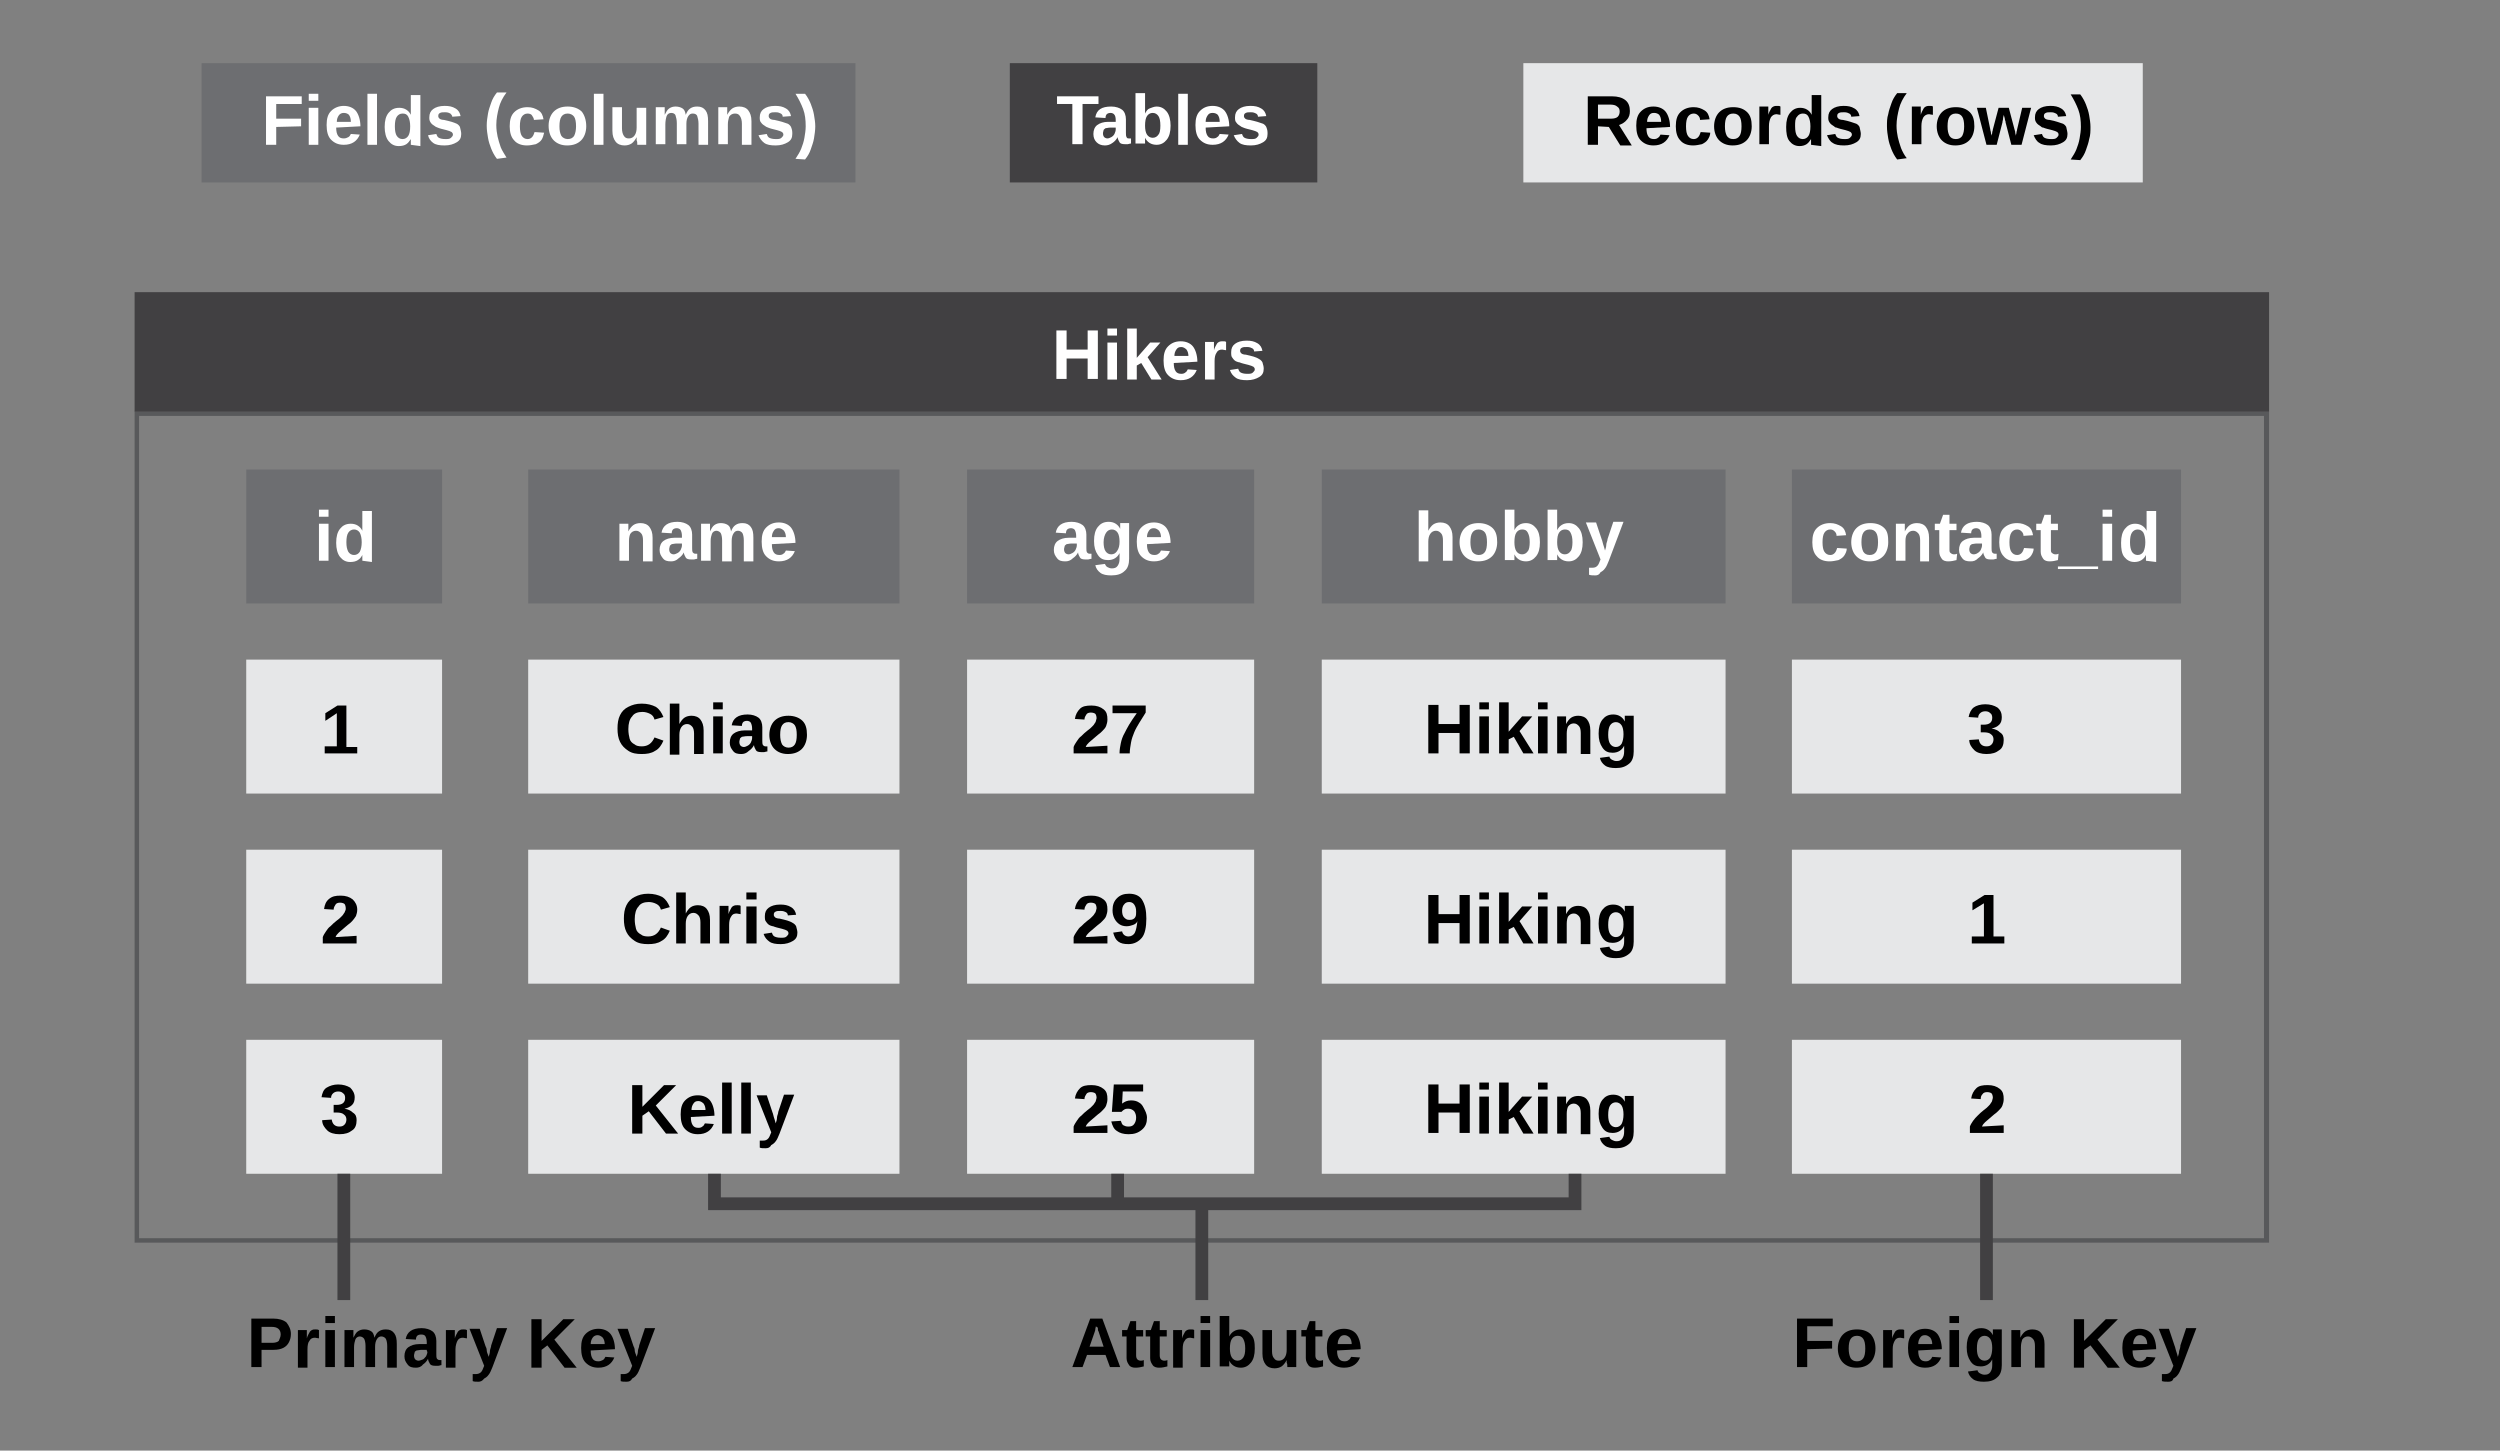 <?xml version="1.0" encoding="utf-8"?>
<!-- Generator: Adobe Illustrator 24.1.0, SVG Export Plug-In . SVG Version: 6.00 Build 0)  -->
<svg version="1.1" id="Layer_1" xmlns="http://www.w3.org/2000/svg" xmlns:xlink="http://www.w3.org/1999/xlink" x="0px" y="0px"
	 viewBox="0 0 391.9 227.4" style="enable-background:new 0 0 391.9 227.4;" xml:space="preserve">
<rect x="0" y="0" width="391.9" height="227.4" fill="#808080" stroke="none"/>
<style type="text/css">
	.st0{fill:#FFFFFF;}
	.st1{fill:#414042;}
	.st2{fill:#E6E7E8;}
	.st3{fill:#ED1C24;}
	.st4{fill:#FFFFFF;stroke:#414042;stroke-miterlimit:10;}
	.st5{fill:none;stroke:#414042;stroke-miterlimit:10;}
	.st6{fill:none;}
	.st7{opacity:0.41;fill:#EF4136;enable-background:new    ;}
	.st8{opacity:0.18;fill:#EF4136;enable-background:new    ;}
	.st9{fill:#58595B;}
	.st10{fill:#6D6E71;}
	.st11{fill:none;stroke:#EF4136;stroke-miterlimit:10;}
	.st12{fill:#EF4136;}
	.st13{fill:#D1D3D4;}
	.st14{fill:#BCBEC0;}
	.st15{fill:#808285;}
	.st16{fill:#A7A9AC;}
	.st17{opacity:0.41;}
	.st18{opacity:0.18;}
	.st19{fill:none;stroke:#ED1C24;stroke-miterlimit:10;}
	.st20{fill:#F15A29;}
</style>
<g>
	<path class="st9" d="M354.9,65.2v128.9H21.8V65.2H354.9 M355.7,64.4H21.1v130.4h334.6V64.4L355.7,64.4z"/>
</g>
<g>
	<rect x="38.6" y="73.6" class="st10" width="30.7" height="21"/>
</g>
<g>
	<rect x="38.6" y="103.4" class="st2" width="30.7" height="21"/>
</g>
<g>
	<rect x="82.8" y="73.6" class="st10" width="58.2" height="21"/>
</g>
<g>
	<rect x="82.8" y="103.4" class="st2" width="58.2" height="21"/>
</g>
<g>
	<rect x="151.6" y="73.6" class="st10" width="45" height="21"/>
</g>
<g>
	<rect x="151.6" y="103.4" class="st2" width="45" height="21"/>
</g>
<g>
	<rect x="207.2" y="73.6" class="st10" width="63.3" height="21"/>
</g>
<g>
	<rect x="207.2" y="103.4" class="st2" width="63.3" height="21"/>
</g>
<g>
	<rect x="280.9" y="73.6" class="st10" width="61" height="21"/>
</g>
<g>
	<rect x="280.9" y="103.4" class="st2" width="61" height="21"/>
</g>
<g>
	<path d="M56,117v1.1h-5.1V117h1.9v-5.2L51,113v-1.2l1.9-1.2h1.4v6.5H56z"/>
</g>
<g>
	<path d="M173.6,116.9v1.2h-5.3v-1c0.1-0.3,0.3-0.6,0.5-0.9c0.2-0.3,0.4-0.6,0.7-0.8c0.3-0.3,0.6-0.6,1-0.9c0.3-0.2,0.5-0.4,0.7-0.6
		c0.2-0.2,0.3-0.3,0.4-0.5c0.1-0.1,0.2-0.3,0.2-0.4s0.1-0.3,0.1-0.4c0-0.3-0.1-0.6-0.2-0.7s-0.4-0.2-0.7-0.2c-0.3,0-0.6,0.1-0.7,0.3
		s-0.3,0.4-0.3,0.8l-1.5-0.1c0.1-0.7,0.4-1.2,0.8-1.6s1-0.5,1.8-0.5c0.8,0,1.4,0.2,1.9,0.6s0.6,0.9,0.6,1.6c0,0.4-0.1,0.7-0.2,1
		s-0.4,0.6-0.6,0.8c-0.2,0.2-0.4,0.4-0.7,0.6c-0.2,0.2-0.5,0.4-0.7,0.6c-0.2,0.2-0.5,0.4-0.7,0.6s-0.4,0.4-0.5,0.7L173.6,116.9
		L173.6,116.9z"/>
	<path d="M179.6,111.7c-0.3,0.5-0.7,1.1-1,1.6s-0.6,1-0.8,1.5c-0.2,0.5-0.4,1-0.5,1.6s-0.2,1.1-0.2,1.7h-1.6c0-0.6,0.1-1.1,0.2-1.6
		c0.1-0.5,0.3-1.1,0.6-1.6c0.2-0.4,0.4-0.8,0.7-1.3c0.3-0.5,0.7-1.1,1.2-1.8h-3.8v-1.2h5.2L179.6,111.7L179.6,111.7z"/>
</g>
<g>
	<rect x="151.6" y="133.2" class="st2" width="45" height="21"/>
</g>
<g>
	<path d="M173.6,146.7v1.2h-5.3v-1c0.1-0.3,0.3-0.6,0.5-0.9c0.2-0.3,0.4-0.6,0.7-0.8c0.3-0.3,0.6-0.6,1-0.9c0.3-0.2,0.5-0.4,0.7-0.6
		c0.2-0.2,0.3-0.3,0.4-0.5c0.1-0.1,0.2-0.3,0.2-0.4s0.1-0.3,0.1-0.4c0-0.3-0.1-0.6-0.2-0.7s-0.4-0.2-0.7-0.2c-0.3,0-0.6,0.1-0.7,0.3
		s-0.3,0.4-0.3,0.8l-1.5-0.1c0.1-0.7,0.4-1.2,0.8-1.6s1-0.5,1.8-0.5c0.8,0,1.4,0.2,1.9,0.6s0.6,0.9,0.6,1.6c0,0.4-0.1,0.7-0.2,1
		s-0.4,0.6-0.6,0.8c-0.2,0.2-0.4,0.4-0.7,0.6c-0.2,0.2-0.5,0.4-0.7,0.6c-0.2,0.2-0.5,0.4-0.7,0.6s-0.4,0.4-0.5,0.7L173.6,146.7
		L173.6,146.7z"/>
	<path d="M179.7,144c0,1.3-0.2,2.4-0.7,3s-1.2,1-2.1,1c-0.7,0-1.2-0.1-1.6-0.4c-0.4-0.3-0.6-0.7-0.8-1.4l1.4-0.2
		c0.1,0.5,0.5,0.8,1,0.8c0.4,0,0.8-0.2,1-0.6s0.3-1,0.4-1.8c-0.1,0.3-0.4,0.5-0.7,0.6s-0.6,0.2-1,0.2c-0.4,0-0.8-0.1-1.1-0.3
		c-0.3-0.2-0.6-0.5-0.8-0.9c-0.2-0.4-0.3-0.8-0.3-1.3c0-0.8,0.2-1.4,0.7-1.9s1.1-0.7,1.9-0.7c0.9,0,1.6,0.3,2,0.9
		C179.5,141.8,179.7,142.7,179.7,144z M178.1,142.9c0-0.5-0.1-0.8-0.3-1.1c-0.2-0.3-0.5-0.4-0.8-0.4c-0.3,0-0.6,0.1-0.8,0.4
		c-0.2,0.2-0.3,0.6-0.3,1s0.1,0.8,0.3,1c0.2,0.2,0.4,0.4,0.8,0.4c0.2,0,0.4,0,0.6-0.1s0.3-0.2,0.4-0.4S178.1,143.2,178.1,142.9z"/>
</g>
<g>
	<rect x="151.6" y="163" class="st2" width="45" height="21"/>
</g>
<g>
	<path d="M173.6,176.4v1.2h-5.3v-1c0.1-0.3,0.3-0.6,0.5-0.9c0.2-0.3,0.4-0.6,0.7-0.8c0.3-0.3,0.6-0.6,1-0.9c0.3-0.2,0.5-0.4,0.7-0.6
		c0.2-0.2,0.3-0.3,0.4-0.5c0.1-0.1,0.2-0.3,0.2-0.4s0.1-0.3,0.1-0.4c0-0.3-0.1-0.6-0.2-0.7s-0.4-0.2-0.7-0.2c-0.3,0-0.6,0.1-0.7,0.3
		s-0.3,0.4-0.3,0.8l-1.5-0.1c0.1-0.7,0.4-1.2,0.8-1.6s1-0.5,1.8-0.5c0.8,0,1.4,0.2,1.9,0.6s0.6,0.9,0.6,1.6c0,0.4-0.1,0.7-0.2,1
		s-0.4,0.6-0.6,0.8c-0.2,0.2-0.4,0.4-0.7,0.6c-0.2,0.2-0.5,0.4-0.7,0.6c-0.2,0.2-0.5,0.4-0.7,0.6s-0.4,0.4-0.5,0.7L173.6,176.4
		L173.6,176.4z"/>
	<path d="M179.8,175.2c0,0.8-0.2,1.4-0.8,1.9s-1.2,0.7-2.1,0.7c-0.8,0-1.4-0.2-1.8-0.5c-0.5-0.3-0.7-0.8-0.9-1.5l1.5-0.1
		c0.1,0.3,0.2,0.6,0.4,0.7s0.4,0.2,0.8,0.2c0.4,0,0.7-0.1,0.9-0.4s0.3-0.6,0.3-1c0-0.4-0.1-0.7-0.3-1c-0.2-0.2-0.5-0.4-0.9-0.4
		c-0.2,0-0.4,0-0.6,0.1c-0.2,0.1-0.3,0.2-0.5,0.4h-1.5l0.3-4.3h4.6v1.1h-3.2l-0.1,1.9c0.4-0.3,0.8-0.5,1.4-0.5
		c0.5,0,0.9,0.1,1.2,0.3c0.4,0.2,0.6,0.5,0.8,0.9S179.8,174.6,179.8,175.2z"/>
</g>
<g>
	<path d="M100.6,117c1,0,1.6-0.5,2-1.4l1.4,0.5c-0.3,0.7-0.7,1.3-1.3,1.6c-0.6,0.4-1.3,0.5-2.1,0.5s-1.5-0.1-2.1-0.5s-1-0.8-1.3-1.4
		s-0.4-1.3-0.4-2.1s0.1-1.5,0.4-2.1s0.7-1,1.3-1.3s1.2-0.5,2.1-0.5c0.9,0,1.6,0.2,2.2,0.5c0.6,0.4,0.9,0.9,1.2,1.6l-1.4,0.4
		c-0.1-0.4-0.3-0.7-0.7-0.9s-0.8-0.3-1.2-0.3c-0.7,0-1.3,0.2-1.6,0.7c-0.4,0.4-0.6,1.1-0.6,2c0,0.6,0.1,1.1,0.2,1.5s0.4,0.7,0.8,0.9
		C99.7,116.9,100.1,117,100.6,117z"/>
	<path d="M106.5,113.5c0.2-0.4,0.5-0.8,0.8-1s0.7-0.3,1.1-0.3c0.6,0,1.1,0.2,1.4,0.6s0.5,0.9,0.5,1.7v3.7h-1.5v-3.2
		c0-0.5-0.1-0.9-0.3-1.1s-0.4-0.4-0.8-0.4c-0.4,0-0.7,0.2-0.9,0.5s-0.3,0.7-0.3,1.2v3.1H105v-8h1.5v2.2c0,0.1,0,0.3,0,0.4
		c0,0.1,0,0.3,0,0.4C106.5,113.2,106.5,113.3,106.5,113.5L106.5,113.5L106.5,113.5z"/>
	<path d="M113.3,110.1v1.1h-1.5v-1.1H113.3z M113.3,112.3v5.8h-1.5v-5.8H113.3z"/>
	<path d="M116.2,118.2c-0.6,0-1-0.1-1.3-0.5s-0.5-0.7-0.5-1.3c0-0.6,0.2-1.1,0.6-1.4s1-0.5,1.7-0.5l1.2,0v-0.3
		c0-0.4-0.1-0.7-0.2-0.9c-0.1-0.2-0.4-0.3-0.6-0.3c-0.3,0-0.5,0.1-0.6,0.2c-0.1,0.1-0.2,0.3-0.2,0.6l-1.6-0.1c0.2-1.1,1-1.7,2.5-1.7
		c0.7,0,1.3,0.2,1.7,0.5s0.6,0.9,0.6,1.5v2.1c0,0.3,0,0.5,0.1,0.7c0.1,0.1,0.2,0.2,0.4,0.2c0.1,0,0.2,0,0.3,0v0.8
		c-0.2,0-0.4,0.1-0.5,0.1c-0.1,0-0.3,0-0.5,0c-0.4,0-0.7-0.1-0.8-0.3s-0.3-0.5-0.3-0.8h0c-0.2,0.4-0.5,0.7-0.8,0.9
		C117,118.1,116.6,118.2,116.2,118.2z M117.9,115.4l-0.8,0c-0.4,0-0.6,0.1-0.8,0.1c-0.1,0.1-0.3,0.2-0.3,0.3s-0.1,0.3-0.1,0.5
		c0,0.3,0.1,0.5,0.2,0.6c0.1,0.1,0.3,0.2,0.5,0.2c0.2,0,0.4-0.1,0.6-0.2c0.2-0.1,0.4-0.3,0.5-0.5c0.1-0.2,0.2-0.5,0.2-0.7V115.4z"/>
	<path d="M126.5,115.2c0,0.9-0.3,1.7-0.8,2.2s-1.2,0.8-2.2,0.8c-0.9,0-1.6-0.3-2.1-0.8s-0.8-1.3-0.8-2.2c0-0.9,0.3-1.7,0.8-2.2
		c0.5-0.5,1.2-0.8,2.2-0.8c0.9,0,1.7,0.3,2.2,0.8S126.5,114.2,126.5,115.2z M124.9,115.2c0-0.7-0.1-1.2-0.3-1.5s-0.6-0.5-1-0.5
		c-0.5,0-0.8,0.2-1,0.5s-0.3,0.8-0.3,1.5c0,0.6,0.1,1.1,0.3,1.5c0.2,0.3,0.6,0.5,1,0.5c0.5,0,0.8-0.2,1-0.5
		C124.8,116.4,124.9,115.9,124.9,115.2z"/>
</g>
<g>
	<path d="M225.5,114.9v3.2h-1.6v-7.6h1.6v3h3.3v-3h1.6v7.6h-1.6v-3.2H225.5z"/>
	<path d="M233.4,110.1v1.1h-1.5v-1.1H233.4z M233.4,112.3v5.8h-1.5v-5.8H233.4z"/>
	<path d="M236.5,115.9v2.2h-1.5v-8h1.5v4.6l2.1-2.4h1.6l-2,2.3l2.2,3.5h-1.6l-1.5-2.6L236.5,115.9z"/>
	<path d="M242.6,110.1v1.1h-1.5v-1.1H242.6z M242.6,112.3v5.8h-1.5v-5.8H242.6z"/>
	<path d="M245.6,115v3.1h-1.5v-4.5c0-0.3,0-0.6,0-0.8c0-0.2,0-0.4,0-0.5h1.4c0,0,0,0.1,0,0.3c0,0.2,0,0.3,0,0.5c0,0.2,0,0.3,0,0.4h0
		c0.2-0.4,0.5-0.8,0.8-1s0.7-0.3,1.1-0.3c0.6,0,1.1,0.2,1.4,0.6s0.5,0.9,0.5,1.7v3.7h-1.5v-3.3c0-0.5-0.1-0.9-0.3-1.1
		s-0.4-0.4-0.8-0.4c-0.4,0-0.7,0.2-0.9,0.5C245.7,114.1,245.6,114.5,245.6,115z"/>
	<path d="M253.3,120.4c-0.7,0-1.3-0.1-1.7-0.4s-0.7-0.7-0.8-1.2l1.5-0.2c0,0.2,0.2,0.4,0.4,0.5c0.2,0.1,0.4,0.2,0.7,0.2
		c0.4,0,0.7-0.1,0.9-0.4s0.3-0.6,0.3-1.1l0-0.9h0c-0.2,0.4-0.4,0.6-0.7,0.8c-0.3,0.2-0.7,0.3-1.1,0.3c-0.7,0-1.2-0.2-1.6-0.8
		s-0.6-1.2-0.6-2.2c0-1,0.2-1.7,0.6-2.2c0.4-0.5,0.9-0.8,1.7-0.8c0.4,0,0.8,0.1,1.1,0.3s0.5,0.4,0.7,0.8h0c0-0.1,0-0.2,0-0.3
		s0-0.2,0-0.4s0-0.2,0-0.2h1.4c0,0.4,0,0.8,0,1.3v4.3c0,0.8-0.2,1.5-0.7,1.9C254.8,120.2,254.2,120.4,253.3,120.4z M254.5,115.1
		c0-0.6-0.1-1.1-0.3-1.4c-0.2-0.3-0.5-0.5-0.9-0.5c-0.4,0-0.7,0.2-0.9,0.5s-0.3,0.8-0.3,1.5c0,0.6,0.1,1.1,0.3,1.4
		c0.2,0.3,0.5,0.5,0.9,0.5s0.7-0.2,0.9-0.5C254.4,116.2,254.5,115.7,254.5,115.1z"/>
</g>
<g>
	<rect x="207.2" y="133.2" class="st2" width="63.3" height="21"/>
</g>
<g>
	<path d="M225.5,144.7v3.2h-1.6v-7.6h1.6v3h3.3v-3h1.6v7.6h-1.6v-3.2H225.5z"/>
	<path d="M233.4,139.9v1.1h-1.5v-1.1H233.4z M233.4,142.1v5.8h-1.5v-5.8H233.4z"/>
	<path d="M236.5,145.7v2.2h-1.5v-8h1.5v4.6l2.1-2.4h1.6l-2,2.3l2.2,3.5h-1.6l-1.5-2.6L236.5,145.7z"/>
	<path d="M242.6,139.9v1.1h-1.5v-1.1H242.6z M242.6,142.1v5.8h-1.5v-5.8H242.6z"/>
	<path d="M245.6,144.8v3.1h-1.5v-4.5c0-0.3,0-0.6,0-0.8c0-0.2,0-0.4,0-0.5h1.4c0,0,0,0.1,0,0.3c0,0.2,0,0.3,0,0.5c0,0.2,0,0.3,0,0.4
		h0c0.2-0.4,0.5-0.8,0.8-1s0.7-0.3,1.1-0.3c0.6,0,1.1,0.2,1.4,0.6s0.5,0.9,0.5,1.7v3.7h-1.5v-3.3c0-0.5-0.1-0.9-0.3-1.1
		s-0.4-0.4-0.8-0.4c-0.4,0-0.7,0.2-0.9,0.5C245.7,143.9,245.6,144.3,245.6,144.8z"/>
	<path d="M253.3,150.2c-0.7,0-1.3-0.1-1.7-0.4s-0.7-0.7-0.8-1.2l1.5-0.2c0,0.2,0.2,0.4,0.4,0.5c0.2,0.1,0.4,0.2,0.7,0.2
		c0.4,0,0.7-0.1,0.9-0.4s0.3-0.6,0.3-1.1l0-0.9h0c-0.2,0.4-0.4,0.6-0.7,0.8c-0.3,0.2-0.7,0.3-1.1,0.3c-0.7,0-1.2-0.2-1.6-0.8
		s-0.6-1.2-0.6-2.2c0-1,0.2-1.7,0.6-2.2c0.4-0.5,0.9-0.8,1.7-0.8c0.4,0,0.8,0.1,1.1,0.3s0.5,0.4,0.7,0.8h0c0-0.1,0-0.2,0-0.3
		s0-0.2,0-0.4s0-0.2,0-0.2h1.4c0,0.4,0,0.8,0,1.3v4.3c0,0.8-0.2,1.5-0.7,1.9C254.8,150,254.2,150.2,253.3,150.2z M254.5,144.9
		c0-0.6-0.1-1.1-0.3-1.4c-0.2-0.3-0.5-0.5-0.9-0.5c-0.4,0-0.7,0.2-0.9,0.5s-0.3,0.8-0.3,1.5c0,0.6,0.1,1.1,0.3,1.4
		c0.2,0.3,0.5,0.5,0.9,0.5s0.7-0.2,0.9-0.5C254.4,146,254.5,145.5,254.5,144.9z"/>
</g>
<g>
	<rect x="207.2" y="163" class="st2" width="63.3" height="21"/>
</g>
<g>
	<path d="M225.5,174.4v3.2h-1.6v-7.6h1.6v3h3.3v-3h1.6v7.6h-1.6v-3.2H225.5z"/>
	<path d="M233.4,169.7v1.1h-1.5v-1.1H233.4z M233.4,171.9v5.8h-1.5v-5.8H233.4z"/>
	<path d="M236.5,175.5v2.2h-1.5v-8h1.5v4.6l2.1-2.4h1.6l-2,2.3l2.2,3.5h-1.6l-1.5-2.6L236.5,175.5z"/>
	<path d="M242.6,169.7v1.1h-1.5v-1.1H242.6z M242.6,171.9v5.8h-1.5v-5.8H242.6z"/>
	<path d="M245.6,174.6v3.1h-1.5v-4.5c0-0.3,0-0.6,0-0.8c0-0.2,0-0.4,0-0.5h1.4c0,0,0,0.1,0,0.3c0,0.2,0,0.3,0,0.5c0,0.2,0,0.3,0,0.4
		h0c0.2-0.4,0.5-0.8,0.8-1s0.7-0.3,1.1-0.3c0.6,0,1.1,0.2,1.4,0.6s0.5,0.9,0.5,1.7v3.7h-1.5v-3.3c0-0.5-0.1-0.9-0.3-1.1
		s-0.4-0.4-0.8-0.4c-0.4,0-0.7,0.2-0.9,0.5C245.7,173.7,245.6,174.1,245.6,174.6z"/>
	<path d="M253.3,180c-0.7,0-1.3-0.1-1.7-0.4s-0.7-0.7-0.8-1.2l1.5-0.2c0,0.2,0.2,0.4,0.4,0.5c0.2,0.1,0.4,0.2,0.7,0.2
		c0.4,0,0.7-0.1,0.9-0.4s0.3-0.6,0.3-1.1l0-0.9h0c-0.2,0.4-0.4,0.6-0.7,0.8c-0.3,0.2-0.7,0.3-1.1,0.3c-0.7,0-1.2-0.2-1.6-0.8
		s-0.6-1.2-0.6-2.2c0-1,0.2-1.7,0.6-2.2c0.4-0.5,0.9-0.8,1.7-0.8c0.4,0,0.8,0.1,1.1,0.3s0.5,0.4,0.7,0.8h0c0-0.1,0-0.2,0-0.3
		s0-0.2,0-0.4s0-0.2,0-0.2h1.4c0,0.4,0,0.8,0,1.3v4.3c0,0.8-0.2,1.5-0.7,1.9C254.8,179.8,254.2,180,253.3,180z M254.5,174.7
		c0-0.6-0.1-1.1-0.3-1.4c-0.2-0.3-0.5-0.5-0.9-0.5c-0.4,0-0.7,0.2-0.9,0.5s-0.3,0.8-0.3,1.5c0,0.6,0.1,1.1,0.3,1.4
		c0.2,0.3,0.5,0.5,0.9,0.5s0.7-0.2,0.9-0.5C254.4,175.8,254.5,175.3,254.5,174.7z"/>
</g>
<g>
	<rect x="82.8" y="133.2" class="st2" width="58.2" height="21"/>
</g>
<g>
	<path d="M101.6,146.8c1,0,1.6-0.5,2-1.4l1.4,0.5c-0.3,0.7-0.7,1.3-1.3,1.6c-0.6,0.4-1.3,0.5-2.1,0.5s-1.5-0.1-2.1-0.5
		s-1-0.8-1.3-1.4s-0.4-1.3-0.4-2.1s0.1-1.5,0.4-2.1s0.7-1,1.3-1.3s1.2-0.5,2.1-0.5c0.9,0,1.6,0.2,2.2,0.5c0.6,0.4,0.9,0.9,1.2,1.6
		l-1.4,0.4c-0.1-0.4-0.3-0.7-0.7-0.9s-0.8-0.3-1.2-0.3c-0.7,0-1.3,0.2-1.6,0.7c-0.4,0.4-0.6,1.1-0.6,2c0,0.6,0.1,1.1,0.2,1.5
		s0.4,0.7,0.8,0.9C100.7,146.7,101.1,146.8,101.6,146.8z"/>
	<path d="M107.5,143.2c0.2-0.4,0.5-0.8,0.8-1s0.7-0.3,1.1-0.3c0.6,0,1.1,0.2,1.4,0.6s0.5,0.9,0.5,1.7v3.7h-1.5v-3.3
		c0-0.5-0.1-0.9-0.3-1.1s-0.4-0.4-0.8-0.4c-0.4,0-0.7,0.2-0.9,0.5s-0.3,0.7-0.3,1.2v3.1H106v-8h1.5v2.2c0,0.1,0,0.3,0,0.4
		c0,0.1,0,0.3,0,0.4C107.5,143,107.5,143.1,107.5,143.2L107.5,143.2L107.5,143.2z"/>
	<path d="M114.3,145v2.9h-1.5v-4.5c0-0.3,0-0.6,0-0.8c0-0.2,0-0.4,0-0.6h1.4c0,0,0,0.1,0,0.2c0,0.1,0,0.2,0,0.4c0,0.1,0,0.3,0,0.4
		c0,0.1,0,0.2,0,0.3h0c0.1-0.4,0.3-0.7,0.4-0.9c0.1-0.2,0.2-0.3,0.4-0.4s0.4-0.1,0.6-0.1c0.2,0,0.4,0,0.5,0.1v1.3
		c-0.2,0-0.5-0.1-0.6-0.1c-0.4,0-0.7,0.1-0.9,0.5C114.4,144,114.3,144.4,114.3,145z"/>
	<path d="M118.6,139.9v1.1H117v-1.1H118.6z M118.6,142.1v5.8H117v-5.8H118.6z"/>
	<path d="M125,146.2c0,0.6-0.2,1-0.7,1.3s-1.1,0.5-1.9,0.5c-0.8,0-1.4-0.1-1.8-0.4s-0.7-0.6-0.9-1.2l1.3-0.2
		c0.1,0.3,0.2,0.5,0.4,0.6s0.5,0.2,1,0.2c0.4,0,0.7,0,0.9-0.2s0.3-0.3,0.3-0.5c0-0.2-0.1-0.3-0.2-0.4c-0.2-0.1-0.4-0.2-0.8-0.3
		c-0.3-0.1-0.5-0.1-0.8-0.2s-0.4-0.1-0.6-0.2c-0.2,0-0.3-0.1-0.4-0.1c-0.3-0.1-0.5-0.3-0.7-0.6c-0.2-0.2-0.2-0.5-0.2-0.9
		c0-0.6,0.2-1,0.6-1.3s1-0.5,1.8-0.5c0.7,0,1.2,0.1,1.7,0.4s0.7,0.7,0.8,1.2l-1.3,0.1c0-0.2-0.1-0.4-0.3-0.5
		c-0.2-0.1-0.4-0.2-0.8-0.2c-0.4,0-0.6,0-0.8,0.1c-0.2,0.1-0.3,0.2-0.3,0.5c0,0.2,0.1,0.3,0.2,0.4s0.4,0.2,0.7,0.2
		c0.4,0.1,0.9,0.2,1.2,0.3s0.6,0.2,0.9,0.4c0.2,0.1,0.4,0.3,0.5,0.5C124.9,145.6,125,145.9,125,146.2z"/>
</g>
<g>
	<rect x="82.8" y="163" class="st2" width="58.2" height="21"/>
</g>
<g>
	<path d="M100.7,174.9v2.8h-1.6v-7.6h1.6v3.4l3.4-3.4h1.9l-3.2,3.2l3.5,4.4h-1.9l-2.7-3.5L100.7,174.9z"/>
	<path d="M108.3,175.1c0,0.6,0.1,1,0.3,1.3c0.2,0.3,0.5,0.4,0.9,0.4c0.3,0,0.5-0.1,0.6-0.2c0.2-0.1,0.3-0.3,0.4-0.5l1.4,0.1
		c-0.4,1-1.2,1.6-2.5,1.6c-0.9,0-1.5-0.3-2-0.8s-0.7-1.3-0.7-2.3c0-1,0.2-1.7,0.7-2.2c0.5-0.5,1.1-0.8,2-0.8c0.8,0,1.5,0.3,1.9,0.8
		s0.7,1.4,0.7,2.4v0L108.3,175.1L108.3,175.1z M110.6,174.1c0-0.5-0.1-0.8-0.3-1.1c-0.2-0.2-0.5-0.4-0.8-0.4c-0.4,0-0.6,0.1-0.8,0.4
		s-0.3,0.6-0.3,1H110.6z"/>
	<path d="M114.7,169.7v8h-1.5v-8H114.7z"/>
	<path d="M117.7,169.7v8h-1.5v-8H117.7z"/>
	<path d="M120,180c-0.4,0-0.7,0-0.9-0.1v-1.1c0.2,0,0.4,0,0.5,0c0.4,0,0.6-0.1,0.8-0.3s0.3-0.5,0.5-1l-2.3-5.8h1.6l0.9,2.7
		c0.1,0.2,0.1,0.4,0.2,0.7s0.2,0.6,0.3,1c0.1-0.3,0.2-0.6,0.2-0.9s0.2-0.6,0.2-0.9l0.9-2.7h1.6l-2.3,6.1c-0.1,0.2-0.2,0.5-0.3,0.7
		c-0.1,0.2-0.2,0.4-0.3,0.5c-0.2,0.3-0.5,0.5-0.7,0.6C120.7,179.9,120.4,180,120,180z"/>
</g>
<g>
	<path d="M314.1,116c0,0.7-0.2,1.3-0.7,1.6c-0.5,0.4-1.1,0.6-2,0.6c-0.8,0-1.5-0.2-1.9-0.6s-0.8-0.9-0.8-1.6l1.5-0.1
		c0.1,0.7,0.5,1.1,1.2,1.1c0.4,0,0.6-0.1,0.8-0.3c0.2-0.2,0.3-0.5,0.3-0.8c0-0.3-0.1-0.6-0.4-0.8c-0.2-0.2-0.6-0.3-1.1-0.3h-0.5
		v-1.2h0.5c0.4,0,0.8-0.1,1-0.3s0.3-0.4,0.3-0.8c0-0.3-0.1-0.6-0.3-0.7c-0.2-0.2-0.4-0.3-0.8-0.3c-0.3,0-0.6,0.1-0.8,0.3
		s-0.3,0.4-0.3,0.7l-1.5-0.1c0.1-0.6,0.4-1.2,0.8-1.5s1.1-0.5,1.8-0.5c0.8,0,1.4,0.2,1.9,0.5c0.5,0.4,0.7,0.9,0.7,1.5
		c0,0.5-0.1,0.9-0.4,1.2s-0.7,0.5-1.2,0.6v0c0.6,0.1,1,0.3,1.3,0.6C314,115.1,314.1,115.5,314.1,116z"/>
</g>
<g>
	<rect x="280.9" y="133.2" class="st2" width="61" height="21"/>
</g>
<g>
	<path d="M314.2,146.8v1.1h-5.1v-1.1h1.9v-5.2l-1.8,1.1v-1.2l1.9-1.2h1.4v6.5H314.2z"/>
</g>
<g>
	<rect x="280.9" y="163" class="st2" width="61" height="21"/>
</g>
<g>
	<path d="M314.1,176.4v1.2h-5.3v-1c0.1-0.3,0.3-0.6,0.5-0.9c0.2-0.3,0.5-0.6,0.7-0.8c0.3-0.3,0.6-0.6,1-0.9c0.3-0.2,0.5-0.4,0.7-0.6
		s0.3-0.3,0.4-0.5c0.1-0.1,0.2-0.3,0.2-0.4s0.1-0.3,0.1-0.4c0-0.3-0.1-0.6-0.2-0.7s-0.4-0.2-0.7-0.2c-0.3,0-0.6,0.1-0.7,0.3
		c-0.2,0.2-0.3,0.4-0.3,0.8l-1.5-0.1c0.1-0.7,0.4-1.2,0.8-1.6s1-0.5,1.8-0.5c0.8,0,1.4,0.2,1.9,0.6s0.6,0.9,0.6,1.6
		c0,0.4-0.1,0.7-0.2,1s-0.4,0.6-0.6,0.8c-0.2,0.2-0.4,0.4-0.7,0.6c-0.2,0.2-0.5,0.4-0.7,0.6c-0.2,0.2-0.5,0.4-0.7,0.6
		s-0.4,0.4-0.5,0.7L314.1,176.4L314.1,176.4z"/>
</g>
<g>
	<path class="st0" d="M51.5,79.9V81H50v-1.1H51.5z M51.5,82.1v5.8H50v-5.8H51.5z"/>
	<path class="st0" d="M56.8,87.9c0,0,0-0.1,0-0.2s0-0.2,0-0.4s0-0.2,0-0.3h0c-0.2,0.4-0.4,0.6-0.7,0.8c-0.3,0.2-0.7,0.3-1.2,0.3
		c-0.7,0-1.2-0.3-1.6-0.8s-0.6-1.3-0.6-2.2c0-1,0.2-1.7,0.6-2.2c0.4-0.5,0.9-0.8,1.7-0.8c0.4,0,0.8,0.1,1.1,0.3s0.5,0.4,0.7,0.8h0
		l0-1v-2.1h1.5v6.7c0,0.2,0,0.4,0,0.6s0,0.4,0,0.7L56.8,87.9L56.8,87.9z M54.3,85c0,0.7,0.1,1.1,0.3,1.5c0.2,0.3,0.5,0.5,0.9,0.5
		c0.4,0,0.7-0.2,0.9-0.5c0.2-0.4,0.3-0.9,0.3-1.5c0-0.6-0.1-1.1-0.3-1.5c-0.2-0.3-0.5-0.5-0.9-0.5c-0.4,0-0.7,0.2-0.9,0.5
		C54.4,83.8,54.3,84.3,54.3,85z"/>
</g>
<g>
	<path class="st0" d="M98.6,84.8v3.1h-1.5v-4.5c0-0.3,0-0.6,0-0.8c0-0.2,0-0.4,0-0.5h1.4c0,0,0,0.1,0,0.3c0,0.2,0,0.3,0,0.5
		c0,0.2,0,0.3,0,0.4h0c0.2-0.4,0.5-0.8,0.8-1s0.7-0.3,1.1-0.3c0.6,0,1.1,0.2,1.4,0.6s0.5,0.9,0.5,1.7v3.7h-1.5v-3.3
		c0-0.5-0.1-0.9-0.3-1.1s-0.4-0.4-0.8-0.4c-0.4,0-0.7,0.2-0.9,0.5C98.7,83.9,98.6,84.3,98.6,84.8z"/>
	<path class="st0" d="M105.2,88c-0.6,0-1-0.1-1.3-0.5s-0.5-0.7-0.5-1.3c0-0.6,0.2-1.1,0.6-1.4s1-0.5,1.7-0.5l1.2,0v-0.3
		c0-0.4-0.1-0.7-0.2-0.9c-0.1-0.2-0.4-0.3-0.6-0.3c-0.3,0-0.5,0.1-0.6,0.2c-0.1,0.1-0.2,0.3-0.2,0.6l-1.6-0.1c0.2-1.1,1-1.7,2.5-1.7
		c0.7,0,1.3,0.2,1.7,0.5s0.6,0.9,0.6,1.5v2.1c0,0.3,0,0.5,0.1,0.7c0.1,0.1,0.2,0.2,0.4,0.2c0.1,0,0.2,0,0.3,0v0.8
		c-0.2,0-0.4,0.1-0.5,0.1c-0.1,0-0.3,0-0.5,0c-0.4,0-0.7-0.1-0.8-0.3s-0.3-0.5-0.3-0.8h0c-0.2,0.4-0.5,0.7-0.8,0.9
		C106,87.9,105.6,88,105.2,88z M106.9,85.2l-0.8,0c-0.4,0-0.6,0.1-0.8,0.1c-0.1,0.1-0.3,0.2-0.3,0.3s-0.1,0.3-0.1,0.5
		c0,0.3,0.1,0.5,0.2,0.6c0.1,0.1,0.3,0.2,0.5,0.2c0.2,0,0.4-0.1,0.6-0.2c0.2-0.1,0.4-0.3,0.5-0.5c0.1-0.2,0.2-0.5,0.2-0.7V85.2z"/>
	<path class="st0" d="M111.4,84.8v3.1h-1.5v-4.5c0-0.3,0-0.6,0-0.8c0-0.2,0-0.4,0-0.5h1.4c0,0,0,0.1,0,0.3c0,0.2,0,0.3,0,0.5
		c0,0.2,0,0.3,0,0.4h0c0.2-0.4,0.4-0.8,0.7-1s0.6-0.3,1-0.3c0.4,0,0.8,0.1,1.1,0.3s0.4,0.5,0.5,1h0c0.2-0.5,0.4-0.8,0.7-1
		s0.6-0.3,1.1-0.3c0.6,0,1,0.2,1.3,0.6c0.3,0.4,0.4,0.9,0.4,1.7v3.7h-1.5v-3.3c0-0.5-0.1-0.9-0.2-1.1s-0.4-0.4-0.7-0.4
		c-0.3,0-0.5,0.1-0.7,0.4c-0.2,0.3-0.3,0.7-0.3,1.2v3.2h-1.5v-3.3c0-0.5-0.1-0.9-0.2-1.1s-0.4-0.4-0.7-0.4c-0.3,0-0.6,0.2-0.7,0.5
		S111.4,84.3,111.4,84.8z"/>
	<path class="st0" d="M121,85.3c0,0.6,0.1,1,0.3,1.3c0.2,0.3,0.5,0.4,0.9,0.4c0.3,0,0.5-0.1,0.6-0.2c0.2-0.1,0.3-0.3,0.4-0.5
		l1.4,0.1c-0.4,1-1.2,1.6-2.5,1.6c-0.9,0-1.5-0.3-2-0.8s-0.7-1.3-0.7-2.3c0-1,0.2-1.7,0.7-2.2c0.5-0.5,1.1-0.8,2-0.8
		c0.8,0,1.5,0.3,1.9,0.8s0.7,1.4,0.7,2.4v0L121,85.3L121,85.3z M123.2,84.3c0-0.5-0.1-0.8-0.3-1.1c-0.2-0.2-0.5-0.4-0.8-0.4
		c-0.4,0-0.6,0.1-0.8,0.4s-0.3,0.6-0.3,1H123.2z"/>
</g>
<g>
	<path class="st0" d="M167,88c-0.6,0-1-0.1-1.3-0.5s-0.5-0.7-0.5-1.3c0-0.6,0.2-1.1,0.6-1.4s1-0.5,1.7-0.5l1.2,0v-0.3
		c0-0.4-0.1-0.7-0.2-0.9c-0.1-0.2-0.4-0.3-0.6-0.3c-0.3,0-0.5,0.1-0.6,0.2c-0.1,0.1-0.2,0.3-0.2,0.6l-1.6-0.1c0.2-1.1,1-1.7,2.5-1.7
		c0.7,0,1.3,0.2,1.7,0.5s0.6,0.9,0.6,1.5v2.1c0,0.3,0,0.5,0.1,0.7c0.1,0.1,0.2,0.2,0.4,0.2c0.1,0,0.2,0,0.3,0v0.8
		c-0.2,0-0.4,0.1-0.5,0.1c-0.1,0-0.3,0-0.5,0c-0.4,0-0.7-0.1-0.8-0.3s-0.3-0.5-0.3-0.8h0c-0.2,0.4-0.5,0.7-0.8,0.9
		C167.8,87.9,167.4,88,167,88z M168.8,85.2l-0.8,0c-0.4,0-0.6,0.1-0.8,0.1c-0.1,0.1-0.3,0.2-0.3,0.3s-0.1,0.3-0.1,0.5
		c0,0.3,0.1,0.5,0.2,0.6c0.1,0.1,0.3,0.2,0.5,0.2c0.2,0,0.4-0.1,0.6-0.2c0.2-0.1,0.4-0.3,0.5-0.5c0.1-0.2,0.2-0.5,0.2-0.7V85.2z"/>
	<path class="st0" d="M174.2,90.2c-0.7,0-1.3-0.1-1.7-0.4c-0.4-0.3-0.7-0.7-0.8-1.2l1.5-0.2c0.1,0.2,0.2,0.4,0.4,0.5
		c0.2,0.1,0.4,0.2,0.7,0.2c0.4,0,0.7-0.1,0.9-0.4s0.3-0.6,0.3-1.1l0-0.9h0c-0.2,0.4-0.4,0.6-0.7,0.8c-0.3,0.2-0.7,0.3-1.1,0.3
		c-0.7,0-1.2-0.2-1.6-0.8s-0.6-1.2-0.6-2.2c0-1,0.2-1.7,0.6-2.2c0.4-0.5,0.9-0.8,1.7-0.8c0.4,0,0.8,0.1,1.1,0.3
		c0.3,0.2,0.5,0.4,0.7,0.8h0c0-0.1,0-0.2,0-0.3s0-0.2,0-0.4s0-0.2,0-0.2h1.4c0,0.4,0,0.8,0,1.3v4.3c0,0.8-0.2,1.5-0.7,1.9
		C175.8,90,175.1,90.2,174.2,90.2z M175.5,84.9c0-0.6-0.1-1.1-0.3-1.4c-0.2-0.3-0.5-0.5-0.9-0.5c-0.4,0-0.7,0.2-0.9,0.5
		S173,84.3,173,85c0,0.6,0.1,1.1,0.3,1.4s0.5,0.5,0.9,0.5s0.7-0.2,0.9-0.5C175.4,86,175.5,85.5,175.5,84.9z"/>
	<path class="st0" d="M179.8,85.3c0,0.6,0.1,1,0.3,1.3c0.2,0.3,0.5,0.4,0.9,0.4c0.3,0,0.5-0.1,0.6-0.2c0.2-0.1,0.3-0.3,0.4-0.5
		l1.4,0.1c-0.4,1-1.2,1.6-2.5,1.6c-0.9,0-1.5-0.3-2-0.8s-0.7-1.3-0.7-2.3c0-1,0.2-1.7,0.7-2.2c0.5-0.5,1.1-0.8,2-0.8
		c0.8,0,1.5,0.3,1.9,0.8s0.7,1.4,0.7,2.4v0L179.8,85.3L179.8,85.3z M182,84.3c0-0.5-0.1-0.8-0.3-1.1c-0.2-0.2-0.5-0.4-0.8-0.4
		c-0.4,0-0.6,0.1-0.8,0.4s-0.3,0.6-0.3,1H182z"/>
</g>
<g>
	<path class="st0" d="M223.9,83.2c0.2-0.4,0.5-0.8,0.8-1s0.7-0.3,1.1-0.3c0.6,0,1.1,0.2,1.4,0.6s0.5,0.9,0.5,1.7v3.7h-1.5v-3.2
		c0-0.5-0.1-0.9-0.3-1.1s-0.4-0.4-0.8-0.4c-0.4,0-0.7,0.2-0.9,0.5s-0.3,0.7-0.3,1.2v3.1h-1.5v-8h1.5v2.2c0,0.1,0,0.3,0,0.4
		c0,0.1,0,0.3,0,0.4C223.9,83,223.9,83.1,223.9,83.2L223.9,83.2L223.9,83.2z"/>
	<path class="st0" d="M234.7,85c0,0.9-0.3,1.7-0.8,2.2s-1.2,0.8-2.2,0.8c-0.9,0-1.6-0.3-2.1-0.8s-0.8-1.3-0.8-2.2
		c0-0.9,0.3-1.7,0.8-2.2c0.5-0.5,1.2-0.8,2.2-0.8c0.9,0,1.7,0.3,2.2,0.8S234.7,84,234.7,85z M233.1,85c0-0.7-0.1-1.2-0.3-1.5
		s-0.6-0.5-1-0.5c-0.5,0-0.8,0.2-1,0.5s-0.3,0.8-0.3,1.5c0,0.6,0.1,1.1,0.3,1.5c0.2,0.3,0.6,0.5,1,0.5c0.5,0,0.8-0.2,1-0.5
		C233,86.2,233.1,85.7,233.1,85z"/>
	<path class="st0" d="M241.4,85c0,1-0.2,1.7-0.6,2.2c-0.4,0.5-0.9,0.8-1.6,0.8c-0.4,0-0.8-0.1-1.1-0.3s-0.5-0.4-0.7-0.8h0
		c0,0.1,0,0.2,0,0.3s0,0.3,0,0.4c0,0.1,0,0.2,0,0.2h-1.5c0-0.2,0-0.4,0-0.6c0-0.2,0-0.5,0-0.7v-6.6h1.5v2.2c0,0.2,0,0.3,0,0.5
		s0,0.3,0,0.5h0c0.2-0.4,0.4-0.6,0.7-0.8s0.7-0.3,1.1-0.3c0.7,0,1.2,0.3,1.6,0.8C241.2,83.3,241.4,84,241.4,85z M239.8,85
		c0-0.7-0.1-1.1-0.3-1.5S239,83,238.6,83s-0.7,0.2-0.9,0.5s-0.3,0.8-0.3,1.5c0,0.6,0.1,1.1,0.3,1.4s0.5,0.5,0.9,0.5
		c0.4,0,0.7-0.2,0.9-0.5C239.7,86.2,239.8,85.6,239.8,85z"/>
	<path class="st0" d="M248.1,85c0,1-0.2,1.7-0.6,2.2c-0.4,0.5-0.9,0.8-1.6,0.8c-0.4,0-0.8-0.1-1.1-0.3s-0.5-0.4-0.7-0.8h0
		c0,0.1,0,0.2,0,0.3s0,0.3,0,0.4c0,0.1,0,0.2,0,0.2h-1.5c0-0.2,0-0.4,0-0.6c0-0.2,0-0.5,0-0.7v-6.6h1.5v2.2c0,0.2,0,0.3,0,0.5
		s0,0.3,0,0.5h0c0.2-0.4,0.4-0.6,0.7-0.8s0.7-0.3,1.1-0.3c0.7,0,1.2,0.3,1.6,0.8C247.9,83.3,248.1,84,248.1,85z M246.5,85
		c0-0.7-0.1-1.1-0.3-1.5s-0.5-0.5-0.9-0.5s-0.7,0.2-0.9,0.5s-0.3,0.8-0.3,1.5c0,0.6,0.1,1.1,0.3,1.4s0.5,0.5,0.9,0.5
		c0.4,0,0.7-0.2,0.9-0.5C246.4,86.2,246.5,85.6,246.5,85z"/>
	<path class="st0" d="M250.1,90.2c-0.4,0-0.7,0-1-0.1V89c0.2,0,0.4,0,0.5,0c0.4,0,0.6-0.1,0.8-0.3s0.3-0.5,0.5-1l-2.3-5.8h1.6
		l0.9,2.7c0.1,0.2,0.1,0.4,0.2,0.7s0.2,0.6,0.3,1c0.1-0.3,0.2-0.6,0.2-0.9s0.2-0.6,0.2-0.9l0.9-2.7h1.6l-2.3,6.1
		c-0.1,0.2-0.2,0.5-0.3,0.7s-0.2,0.4-0.3,0.5c-0.2,0.3-0.5,0.5-0.7,0.6C250.7,90.1,250.4,90.2,250.1,90.2z"/>
</g>
<g>
	<path class="st0" d="M286.8,88c-0.9,0-1.6-0.3-2-0.8c-0.5-0.5-0.7-1.3-0.7-2.2c0-1,0.2-1.7,0.7-2.2c0.5-0.5,1.2-0.8,2.1-0.8
		c0.7,0,1.2,0.2,1.7,0.5s0.7,0.8,0.8,1.4l-1.5,0.1c0-0.3-0.1-0.5-0.3-0.7s-0.4-0.3-0.7-0.3c-0.4,0-0.7,0.2-0.9,0.5
		c-0.2,0.3-0.3,0.8-0.3,1.5c0,0.7,0.1,1.2,0.3,1.5c0.2,0.3,0.5,0.5,0.9,0.5c0.3,0,0.5-0.1,0.7-0.3s0.3-0.5,0.4-0.8l1.5,0.1
		c0,0.4-0.2,0.8-0.4,1.1c-0.2,0.3-0.5,0.5-0.9,0.7C287.7,87.9,287.3,88,286.8,88z"/>
	<path class="st0" d="M296,85c0,0.9-0.3,1.7-0.8,2.2S294,88,293.1,88c-0.9,0-1.6-0.3-2.1-0.8s-0.8-1.3-0.8-2.2
		c0-0.9,0.3-1.7,0.8-2.2c0.5-0.5,1.2-0.8,2.2-0.8c1,0,1.7,0.3,2.2,0.8S296,84,296,85z M294.4,85c0-0.7-0.1-1.2-0.3-1.5
		s-0.5-0.5-1-0.5c-0.5,0-0.8,0.2-1,0.5s-0.3,0.8-0.3,1.5c0,0.6,0.1,1.1,0.3,1.5c0.2,0.3,0.5,0.5,1,0.5c0.5,0,0.8-0.2,1-0.5
		C294.3,86.2,294.4,85.7,294.4,85z"/>
	<path class="st0" d="M298.7,84.8v3.1h-1.5v-4.5c0-0.3,0-0.6,0-0.8c0-0.2,0-0.4,0-0.5h1.4c0,0,0,0.1,0,0.3c0,0.2,0,0.3,0,0.5
		c0,0.2,0,0.3,0,0.4h0c0.2-0.4,0.5-0.8,0.8-1s0.7-0.3,1.1-0.3c0.6,0,1.1,0.2,1.4,0.6s0.5,0.9,0.5,1.7v3.7H301v-3.3
		c0-0.5-0.1-0.9-0.3-1.1s-0.4-0.4-0.8-0.4c-0.4,0-0.7,0.2-0.9,0.5C298.8,83.9,298.7,84.3,298.7,84.8z"/>
	<path class="st0" d="M306.7,87.8c-0.4,0.1-0.8,0.2-1.3,0.2c-0.4,0-0.8-0.1-1-0.4S304,87,304,86.5v-3.4h-0.7v-1h0.8l0.5-1.4h1v1.4
		h1.1v1h-1.1v3c0,0.3,0,0.5,0.2,0.6c0.1,0.1,0.3,0.2,0.5,0.2c0.1,0,0.3,0,0.5-0.1L306.7,87.8L306.7,87.8z"/>
	<path class="st0" d="M308.9,88c-0.6,0-1-0.1-1.3-0.5s-0.5-0.7-0.5-1.3c0-0.6,0.2-1.1,0.6-1.4c0.4-0.3,1-0.5,1.7-0.5l1.2,0v-0.3
		c0-0.4-0.1-0.7-0.2-0.9c-0.1-0.2-0.4-0.3-0.6-0.3c-0.3,0-0.5,0.1-0.6,0.2c-0.1,0.1-0.2,0.3-0.2,0.6l-1.6-0.1c0.2-1.1,1-1.7,2.5-1.7
		c0.7,0,1.3,0.2,1.7,0.5s0.6,0.9,0.6,1.5v2.1c0,0.3,0,0.5,0.1,0.7c0.1,0.1,0.2,0.2,0.4,0.2c0.1,0,0.2,0,0.3,0v0.8
		c-0.2,0-0.4,0.1-0.5,0.1c-0.1,0-0.3,0-0.5,0c-0.4,0-0.7-0.1-0.8-0.3s-0.3-0.5-0.3-0.8h0c-0.2,0.4-0.5,0.7-0.8,0.9
		C309.7,87.9,309.4,88,308.9,88z M310.7,85.2l-0.8,0c-0.4,0-0.6,0.1-0.8,0.1c-0.1,0.1-0.3,0.2-0.3,0.3s-0.1,0.3-0.1,0.5
		c0,0.3,0.1,0.5,0.2,0.6c0.1,0.1,0.3,0.2,0.5,0.2c0.2,0,0.5-0.1,0.6-0.2c0.2-0.1,0.4-0.3,0.5-0.5c0.1-0.2,0.2-0.5,0.2-0.7
		L310.7,85.2L310.7,85.2z"/>
	<path class="st0" d="M316.1,88c-0.9,0-1.6-0.3-2-0.8c-0.5-0.5-0.7-1.3-0.7-2.2c0-1,0.2-1.7,0.7-2.2c0.5-0.5,1.2-0.8,2.1-0.8
		c0.7,0,1.2,0.2,1.7,0.5s0.7,0.8,0.8,1.4l-1.5,0.1c0-0.3-0.1-0.5-0.3-0.7s-0.4-0.3-0.7-0.3c-0.4,0-0.7,0.2-0.9,0.5
		c-0.2,0.3-0.3,0.8-0.3,1.5c0,0.7,0.1,1.2,0.3,1.5c0.2,0.3,0.5,0.5,0.9,0.5c0.3,0,0.5-0.1,0.7-0.3s0.3-0.5,0.4-0.8l1.5,0.1
		c0,0.4-0.2,0.8-0.4,1.1c-0.2,0.3-0.5,0.5-0.9,0.7C317,87.9,316.6,88,316.1,88z"/>
	<path class="st0" d="M322.6,87.8c-0.4,0.1-0.8,0.2-1.3,0.2c-0.4,0-0.8-0.1-1-0.4s-0.4-0.6-0.4-1.1v-3.4h-0.7v-1h0.8l0.5-1.4h1v1.4
		h1.1v1h-1.1v3c0,0.3,0,0.5,0.2,0.6c0.1,0.1,0.3,0.2,0.5,0.2c0.1,0,0.3,0,0.5-0.1L322.6,87.8L322.6,87.8z"/>
	<path class="st0" d="M328.9,88.8v0.4h-6.3v-0.4H328.9z"/>
	<path class="st0" d="M331.1,79.9V81h-1.5v-1.1H331.1z M331.1,82.1v5.8h-1.5v-5.8H331.1z"/>
	<path class="st0" d="M336.4,87.9c0,0,0-0.1,0-0.2s0-0.2,0-0.4s0-0.2,0-0.3h0c-0.2,0.4-0.4,0.6-0.7,0.8c-0.3,0.2-0.7,0.3-1.1,0.3
		c-0.7,0-1.2-0.3-1.6-0.8s-0.5-1.3-0.5-2.2c0-1,0.2-1.7,0.6-2.2c0.4-0.5,0.9-0.8,1.6-0.8c0.4,0,0.8,0.1,1.1,0.3s0.5,0.4,0.7,0.8h0
		l0-1v-2.1h1.5v6.7c0,0.2,0,0.4,0,0.6s0,0.4,0,0.7L336.4,87.9L336.4,87.9z M333.9,85c0,0.7,0.1,1.1,0.3,1.5c0.2,0.3,0.5,0.5,0.9,0.5
		c0.4,0,0.7-0.2,0.9-0.5c0.2-0.4,0.3-0.9,0.3-1.5c0-0.6-0.1-1.1-0.3-1.5c-0.2-0.3-0.5-0.5-0.9-0.5c-0.4,0-0.7,0.2-0.9,0.5
		C334,83.8,333.9,84.3,333.9,85z"/>
</g>
<g>
	<rect x="38.6" y="133.2" class="st2" width="30.7" height="21"/>
</g>
<g>
	<path d="M55.9,146.7v1.2h-5.3v-1c0.1-0.3,0.3-0.6,0.5-0.9c0.2-0.3,0.4-0.6,0.7-0.8c0.3-0.3,0.6-0.6,1-0.9c0.3-0.2,0.5-0.4,0.7-0.6
		s0.3-0.3,0.4-0.5c0.1-0.1,0.2-0.3,0.2-0.4c0.1-0.1,0.1-0.3,0.1-0.4c0-0.3-0.1-0.6-0.2-0.7s-0.4-0.2-0.7-0.2c-0.3,0-0.6,0.1-0.7,0.3
		s-0.3,0.4-0.3,0.8l-1.5-0.1c0.1-0.7,0.3-1.2,0.8-1.6s1-0.5,1.8-0.5c0.8,0,1.4,0.2,1.9,0.6c0.4,0.4,0.7,0.9,0.7,1.6
		c0,0.4-0.1,0.7-0.2,1c-0.2,0.3-0.4,0.6-0.6,0.8c-0.2,0.2-0.4,0.4-0.7,0.6c-0.2,0.2-0.5,0.4-0.7,0.6c-0.2,0.2-0.5,0.4-0.7,0.6
		s-0.4,0.4-0.5,0.7L55.9,146.7L55.9,146.7z"/>
</g>
<g>
	<rect x="38.6" y="163" class="st2" width="30.7" height="21"/>
</g>
<g>
	<path d="M55.9,175.6c0,0.7-0.2,1.3-0.7,1.6c-0.5,0.4-1.1,0.6-2,0.6c-0.8,0-1.5-0.2-1.9-0.6s-0.8-0.9-0.8-1.6l1.5-0.1
		c0.1,0.7,0.5,1.1,1.2,1.1c0.4,0,0.6-0.1,0.8-0.3s0.3-0.5,0.3-0.8c0-0.3-0.1-0.6-0.4-0.8c-0.2-0.2-0.6-0.3-1.1-0.3h-0.5v-1.2h0.5
		c0.4,0,0.8-0.1,1-0.3s0.3-0.4,0.3-0.8c0-0.3-0.1-0.6-0.3-0.7c-0.2-0.2-0.4-0.3-0.8-0.3c-0.3,0-0.6,0.1-0.8,0.3s-0.3,0.4-0.3,0.7
		l-1.5-0.1c0.1-0.6,0.3-1.2,0.8-1.5s1.1-0.5,1.8-0.5c0.8,0,1.4,0.2,1.9,0.5c0.4,0.4,0.7,0.9,0.7,1.5c0,0.5-0.1,0.9-0.4,1.2
		s-0.7,0.5-1.2,0.6v0c0.6,0.1,1,0.3,1.3,0.6C55.8,174.7,55.9,175.1,55.9,175.6z"/>
</g>
<g>
	<rect x="21.1" y="45.8" class="st1" width="334.6" height="18.7"/>
</g>
<g>
	<rect x="158.3" y="9.9" class="st1" width="48.2" height="18.7"/>
</g>
<g>
	<path class="st0" d="M167.2,56.2v3.2h-1.6v-7.6h1.6v3h3.3v-3h1.6v7.6h-1.6v-3.2H167.2z"/>
	<path class="st0" d="M175.1,51.5v1.1h-1.5v-1.1H175.1z M175.1,53.7v5.8h-1.5v-5.8H175.1z"/>
	<path class="st0" d="M178.2,57.3v2.2h-1.5v-8h1.5v4.6l2.1-2.4h1.6l-2,2.3l2.2,3.5h-1.6l-1.6-2.6L178.2,57.3z"/>
	<path class="st0" d="M184,56.9c0,0.6,0.1,1,0.3,1.3c0.2,0.3,0.5,0.4,0.9,0.4c0.3,0,0.5-0.1,0.6-0.2c0.2-0.1,0.3-0.3,0.4-0.5
		l1.4,0.1c-0.4,1-1.2,1.6-2.5,1.6c-0.9,0-1.5-0.3-2-0.8s-0.7-1.3-0.7-2.3c0-1,0.2-1.7,0.7-2.2c0.5-0.5,1.1-0.8,2-0.8
		c0.8,0,1.5,0.3,1.9,0.8s0.7,1.4,0.7,2.4v0L184,56.9L184,56.9z M186.3,55.9c0-0.5-0.1-0.8-0.3-1.1c-0.2-0.2-0.5-0.4-0.8-0.4
		c-0.4,0-0.6,0.1-0.8,0.4s-0.3,0.6-0.3,1H186.3z"/>
	<path class="st0" d="M190.4,56.6v2.9h-1.5V55c0-0.3,0-0.6,0-0.8c0-0.2,0-0.4,0-0.6h1.4c0,0,0,0.1,0,0.2c0,0.1,0,0.2,0,0.4
		c0,0.1,0,0.3,0,0.4c0,0.1,0,0.2,0,0.3h0c0.1-0.4,0.3-0.7,0.4-0.9c0.1-0.2,0.2-0.3,0.4-0.4s0.4-0.1,0.6-0.1c0.2,0,0.4,0,0.5,0.1v1.3
		c-0.2,0-0.5-0.1-0.6-0.1c-0.4,0-0.7,0.1-0.9,0.5C190.5,55.6,190.4,56,190.4,56.6z"/>
	<path class="st0" d="M198.1,57.8c0,0.6-0.2,1-0.7,1.3s-1.1,0.5-1.9,0.5c-0.8,0-1.4-0.1-1.8-0.4s-0.7-0.6-0.9-1.2l1.3-0.2
		c0.1,0.3,0.2,0.5,0.4,0.6s0.5,0.2,1,0.2c0.4,0,0.7,0,0.9-0.2s0.3-0.3,0.3-0.5c0-0.2-0.1-0.3-0.2-0.4c-0.2-0.1-0.4-0.2-0.8-0.3
		c-0.3-0.1-0.5-0.1-0.8-0.2s-0.4-0.1-0.6-0.2c-0.2,0-0.3-0.1-0.4-0.1c-0.3-0.1-0.5-0.3-0.7-0.6c-0.2-0.2-0.2-0.5-0.2-0.9
		c0-0.6,0.2-1,0.6-1.3s1-0.5,1.8-0.5c0.7,0,1.2,0.1,1.7,0.4s0.7,0.7,0.8,1.2l-1.3,0.1c0-0.2-0.1-0.4-0.3-0.5
		c-0.2-0.1-0.4-0.2-0.8-0.2c-0.4,0-0.6,0-0.8,0.1c-0.2,0.1-0.3,0.2-0.3,0.5c0,0.2,0.1,0.3,0.2,0.4s0.4,0.2,0.7,0.2
		c0.4,0.1,0.9,0.2,1.2,0.3s0.6,0.2,0.9,0.4c0.2,0.1,0.4,0.3,0.5,0.5C198,57.2,198.1,57.4,198.1,57.8z"/>
</g>
<g>
	<path class="st0" d="M169.7,16.3v6.3h-1.6v-6.3h-2.4v-1.2h6.5v1.2H169.7z"/>
	<path class="st0" d="M173.2,22.8c-0.6,0-1-0.2-1.3-0.5s-0.5-0.7-0.5-1.3c0-0.6,0.2-1.1,0.6-1.4s1-0.5,1.7-0.5l1.2,0v-0.3
		c0-0.4-0.1-0.7-0.2-0.8c-0.1-0.2-0.4-0.3-0.6-0.3c-0.3,0-0.5,0.1-0.6,0.2c-0.1,0.1-0.2,0.3-0.2,0.6l-1.6-0.1c0.2-1.2,1-1.7,2.5-1.7
		c0.7,0,1.3,0.2,1.7,0.5s0.6,0.9,0.6,1.5v2.1c0,0.3,0,0.5,0.1,0.7s0.2,0.2,0.4,0.2c0.1,0,0.2,0,0.3,0v0.8c-0.2,0-0.4,0.1-0.5,0.1
		c-0.1,0-0.3,0-0.5,0c-0.4,0-0.7-0.1-0.8-0.3s-0.3-0.5-0.3-0.8h0c-0.2,0.4-0.5,0.7-0.8,0.9C174,22.7,173.6,22.8,173.2,22.8z
		 M174.9,20l-0.8,0c-0.4,0-0.6,0.1-0.8,0.1c-0.1,0.1-0.3,0.2-0.3,0.3s-0.1,0.3-0.1,0.5c0,0.3,0.1,0.5,0.2,0.6
		c0.1,0.1,0.3,0.2,0.5,0.2c0.2,0,0.4-0.1,0.6-0.2c0.2-0.1,0.4-0.3,0.5-0.5c0.1-0.2,0.2-0.5,0.2-0.7V20z"/>
	<path class="st0" d="M183.5,19.7c0,1-0.2,1.7-0.6,2.2c-0.4,0.5-0.9,0.8-1.6,0.8c-0.4,0-0.8-0.1-1.1-0.3s-0.5-0.4-0.7-0.8h0
		c0,0.1,0,0.2,0,0.3s0,0.3,0,0.4c0,0.1,0,0.2,0,0.2h-1.5c0-0.2,0-0.4,0-0.6c0-0.2,0-0.5,0-0.7v-6.6h1.5v2.2c0,0.2,0,0.3,0,0.5
		s0,0.3,0,0.5h0c0.2-0.4,0.4-0.7,0.7-0.8s0.7-0.3,1.1-0.3c0.7,0,1.2,0.3,1.6,0.8C183.3,18,183.5,18.8,183.5,19.7z M181.9,19.7
		c0-0.7-0.1-1.2-0.3-1.5s-0.5-0.5-0.9-0.5c-0.4,0-0.7,0.2-0.9,0.5c-0.2,0.3-0.3,0.8-0.3,1.5c0,0.6,0.1,1.1,0.3,1.4
		c0.2,0.3,0.5,0.5,0.9,0.5c0.4,0,0.7-0.2,0.9-0.5C181.8,20.9,181.9,20.4,181.9,19.7z"/>
	<path class="st0" d="M186.2,14.7v8h-1.5v-8H186.2z"/>
	<path class="st0" d="M189,20c0,0.6,0.1,1,0.3,1.3c0.2,0.3,0.5,0.4,0.9,0.4c0.3,0,0.5-0.1,0.6-0.2c0.2-0.1,0.3-0.3,0.4-0.5l1.4,0.1
		c-0.4,1-1.2,1.6-2.5,1.6c-0.9,0-1.5-0.3-2-0.8s-0.7-1.3-0.7-2.3c0-1,0.2-1.7,0.7-2.2c0.5-0.5,1.1-0.8,2-0.8c0.8,0,1.5,0.3,1.9,0.8
		s0.7,1.4,0.7,2.4v0L189,20L189,20z M191.2,19.1c0-0.5-0.1-0.8-0.3-1.1c-0.2-0.2-0.5-0.3-0.8-0.3c-0.4,0-0.6,0.1-0.8,0.4
		s-0.3,0.6-0.3,1H191.2z"/>
	<path class="st0" d="M198.7,21c0,0.6-0.2,1-0.7,1.3s-1.1,0.5-1.9,0.5c-0.8,0-1.4-0.1-1.8-0.4s-0.7-0.7-0.9-1.2l1.3-0.2
		c0.1,0.3,0.2,0.5,0.4,0.6s0.5,0.2,1,0.2c0.4,0,0.7,0,0.9-0.2s0.3-0.3,0.3-0.5c0-0.2-0.1-0.3-0.2-0.4c-0.2-0.1-0.4-0.2-0.8-0.3
		c-0.3-0.1-0.5-0.1-0.8-0.2s-0.4-0.1-0.6-0.2s-0.3-0.1-0.4-0.2c-0.3-0.2-0.5-0.3-0.7-0.6c-0.2-0.2-0.2-0.5-0.2-0.8
		c0-0.6,0.2-1,0.6-1.3s1-0.5,1.8-0.5c0.7,0,1.2,0.1,1.7,0.4s0.7,0.7,0.8,1.2l-1.3,0.1c0-0.2-0.1-0.4-0.3-0.5
		c-0.2-0.1-0.4-0.2-0.8-0.2c-0.4,0-0.6,0-0.8,0.1s-0.3,0.2-0.3,0.5c0,0.2,0.1,0.3,0.2,0.4c0.1,0.1,0.4,0.2,0.7,0.2
		c0.4,0.1,0.9,0.2,1.2,0.3s0.6,0.2,0.9,0.3c0.2,0.1,0.4,0.3,0.5,0.5C198.7,20.4,198.7,20.6,198.7,21z"/>
</g>
<g>
	<rect x="31.6" y="9.9" class="st10" width="102.5" height="18.7"/>
</g>
<g>
	<path class="st0" d="M43.3,19.9v2.8h-1.6v-7.6h5.6v1.2h-4v2.3h3.9v1.2L43.3,19.9L43.3,19.9z"/>
	<path class="st0" d="M49.9,14.7v1.1h-1.5v-1.1H49.9z M49.9,16.9v5.8h-1.5v-5.8H49.9z"/>
	<path class="st0" d="M52.7,20c0,0.6,0.1,1,0.3,1.3c0.2,0.3,0.5,0.4,0.9,0.4c0.3,0,0.5-0.1,0.7-0.2c0.2-0.1,0.3-0.3,0.4-0.5l1.4,0.1
		c-0.4,1-1.2,1.6-2.5,1.6c-0.9,0-1.5-0.3-2-0.8s-0.7-1.3-0.7-2.3c0-1,0.2-1.7,0.7-2.2c0.5-0.5,1.2-0.8,2-0.8c0.8,0,1.5,0.3,1.9,0.8
		s0.7,1.4,0.7,2.4v0L52.7,20L52.7,20z M55,19.1c0-0.5-0.1-0.8-0.3-1.1c-0.2-0.2-0.5-0.3-0.8-0.3c-0.3,0-0.6,0.1-0.8,0.4
		s-0.3,0.6-0.3,1H55z"/>
	<path class="st0" d="M59.1,14.7v8h-1.5v-8H59.1z"/>
	<path class="st0" d="M64.4,22.7c0,0,0-0.1,0-0.2s0-0.2,0-0.4s0-0.2,0-0.3h0c-0.2,0.3-0.4,0.6-0.7,0.8s-0.7,0.3-1.2,0.3
		c-0.7,0-1.2-0.3-1.6-0.8c-0.4-0.5-0.6-1.3-0.6-2.2c0-1,0.2-1.7,0.6-2.2c0.4-0.5,0.9-0.8,1.7-0.8c0.4,0,0.8,0.1,1.1,0.3
		s0.5,0.4,0.7,0.8h0l0-1v-2.1h1.5v6.7c0,0.2,0,0.4,0,0.6s0,0.4,0,0.7L64.4,22.7L64.4,22.7z M61.9,19.8c0,0.7,0.1,1.2,0.3,1.5
		c0.2,0.3,0.5,0.5,0.9,0.5c0.4,0,0.7-0.2,0.9-0.5c0.2-0.3,0.3-0.8,0.3-1.5c0-0.6-0.1-1.1-0.3-1.5s-0.5-0.5-0.9-0.5
		c-0.4,0-0.7,0.2-0.9,0.5C62,18.6,61.9,19.1,61.9,19.8z"/>
	<path class="st0" d="M72.3,21c0,0.6-0.2,1-0.7,1.3s-1.1,0.5-1.9,0.5c-0.8,0-1.4-0.1-1.8-0.4s-0.7-0.7-0.8-1.2l1.3-0.2
		c0.1,0.3,0.2,0.5,0.4,0.6s0.5,0.2,1,0.2c0.4,0,0.7,0,0.9-0.2s0.3-0.3,0.3-0.5c0-0.2-0.1-0.3-0.2-0.4c-0.2-0.1-0.4-0.2-0.8-0.3
		c-0.3-0.1-0.5-0.1-0.8-0.2s-0.4-0.1-0.6-0.2s-0.3-0.1-0.4-0.2c-0.3-0.2-0.5-0.3-0.7-0.6s-0.2-0.5-0.2-0.8c0-0.6,0.2-1,0.6-1.3
		s1-0.5,1.8-0.5c0.7,0,1.2,0.1,1.7,0.4s0.7,0.7,0.8,1.2l-1.3,0.1c0-0.2-0.2-0.4-0.3-0.5c-0.2-0.1-0.4-0.2-0.8-0.2
		c-0.4,0-0.6,0-0.8,0.1s-0.3,0.2-0.3,0.5c0,0.2,0.1,0.3,0.2,0.4c0.1,0.1,0.4,0.2,0.7,0.2c0.4,0.1,0.9,0.2,1.2,0.3s0.6,0.2,0.8,0.3
		c0.2,0.1,0.4,0.3,0.5,0.5C72.2,20.4,72.3,20.6,72.3,21z"/>
	<path class="st0" d="M77.9,24.9c-0.4-0.5-0.7-1.1-0.9-1.6c-0.2-0.5-0.4-1.1-0.5-1.7s-0.2-1.2-0.2-1.9s0.1-1.3,0.2-1.9
		c0.1-0.6,0.3-1.1,0.5-1.7s0.5-1.1,0.9-1.6h1.5c-0.6,0.8-1,1.6-1.2,2.4s-0.4,1.7-0.4,2.7c0,0.7,0.1,1.3,0.2,1.8s0.3,1.1,0.5,1.7
		c0.2,0.5,0.6,1.1,0.9,1.6L77.9,24.9L77.9,24.9z"/>
	<path class="st0" d="M82.6,22.8c-0.9,0-1.6-0.3-2-0.8c-0.5-0.5-0.7-1.3-0.7-2.2c0-1,0.2-1.7,0.7-2.2c0.5-0.5,1.2-0.8,2.1-0.8
		c0.7,0,1.2,0.2,1.7,0.5s0.7,0.8,0.8,1.4l-1.5,0.1c0-0.3-0.2-0.5-0.3-0.7s-0.4-0.3-0.7-0.3c-0.4,0-0.7,0.2-0.9,0.5
		c-0.2,0.3-0.3,0.8-0.3,1.5c0,0.7,0.1,1.2,0.3,1.5c0.2,0.3,0.5,0.5,0.9,0.5c0.3,0,0.5-0.1,0.7-0.3s0.3-0.5,0.4-0.8l1.5,0.1
		c-0.1,0.4-0.2,0.8-0.4,1.1c-0.2,0.3-0.5,0.5-0.9,0.7C83.5,22.7,83.1,22.8,82.6,22.8z"/>
	<path class="st0" d="M91.9,19.8c0,0.9-0.3,1.7-0.8,2.2s-1.2,0.8-2.2,0.8c-0.9,0-1.6-0.3-2.1-0.8S86,20.7,86,19.7
		c0-0.9,0.3-1.7,0.8-2.2c0.5-0.5,1.2-0.8,2.2-0.8c0.9,0,1.7,0.3,2.2,0.8C91.6,18,91.9,18.8,91.9,19.8z M90.3,19.8
		c0-0.7-0.1-1.2-0.3-1.5s-0.6-0.5-1-0.5c-0.5,0-0.8,0.2-1,0.5c-0.2,0.3-0.3,0.8-0.3,1.5c0,0.7,0.1,1.1,0.3,1.5
		c0.2,0.3,0.6,0.5,1,0.5c0.5,0,0.8-0.2,1-0.5C90.2,20.9,90.3,20.4,90.3,19.8z"/>
	<path class="st0" d="M94.6,14.7v8h-1.5v-8H94.6z"/>
	<path class="st0" d="M99.8,21.5c-0.2,0.4-0.5,0.8-0.8,1s-0.7,0.3-1.1,0.3c-0.6,0-1.1-0.2-1.4-0.6S96,21.3,96,20.5v-3.7h1.5v3.3
		c0,0.5,0.1,0.9,0.3,1.2c0.2,0.3,0.4,0.4,0.8,0.4c0.4,0,0.7-0.2,0.9-0.5c0.2-0.3,0.3-0.7,0.3-1.2v-3.1h1.5v4.5c0,0.2,0,0.5,0,0.7
		c0,0.2,0,0.4,0,0.6h-1.4c0-0.3,0-0.5-0.1-0.7C99.8,21.8,99.8,21.6,99.8,21.5L99.8,21.5L99.8,21.5z"/>
	<path class="st0" d="M104.3,19.5v3.1h-1.5v-4.5c0-0.3,0-0.6,0-0.8s0-0.4,0-0.5h1.4c0,0,0,0.1,0,0.3s0,0.3,0,0.5s0,0.3,0,0.4h0
		c0.2-0.4,0.4-0.8,0.7-1s0.6-0.3,1-0.3c0.4,0,0.8,0.1,1.1,0.3s0.4,0.5,0.5,1h0c0.2-0.5,0.4-0.8,0.7-1s0.6-0.3,1.1-0.3
		c0.6,0,1,0.2,1.3,0.6c0.3,0.4,0.4,0.9,0.4,1.7v3.7h-1.5v-3.3c0-0.5-0.1-0.9-0.2-1.2s-0.4-0.4-0.7-0.4c-0.3,0-0.5,0.1-0.7,0.4
		c-0.2,0.3-0.3,0.7-0.3,1.2v3.2h-1.5v-3.3c0-0.5-0.1-0.9-0.2-1.2s-0.4-0.4-0.7-0.4c-0.3,0-0.6,0.2-0.7,0.5S104.3,19,104.3,19.5z"/>
	<path class="st0" d="M114.1,19.5v3.1h-1.5v-4.5c0-0.3,0-0.6,0-0.8s0-0.4,0-0.5h1.4c0,0,0,0.1,0,0.3s0,0.3,0,0.5s0,0.3,0,0.4h0
		c0.2-0.4,0.5-0.8,0.8-1c0.3-0.2,0.7-0.3,1.1-0.3c0.6,0,1.1,0.2,1.4,0.6s0.5,0.9,0.5,1.7v3.7h-1.5v-3.3c0-0.5-0.1-0.9-0.3-1.2
		s-0.4-0.4-0.8-0.4c-0.4,0-0.7,0.2-0.9,0.5C114.2,18.7,114.1,19,114.1,19.5z"/>
	<path class="st0" d="M124.2,21c0,0.6-0.2,1-0.7,1.3s-1.1,0.5-1.9,0.5c-0.8,0-1.4-0.1-1.8-0.4s-0.7-0.7-0.9-1.2l1.3-0.2
		c0.1,0.3,0.2,0.5,0.4,0.6s0.5,0.2,1,0.2c0.4,0,0.7,0,0.9-0.2s0.3-0.3,0.3-0.5c0-0.2-0.1-0.3-0.2-0.4c-0.2-0.1-0.4-0.2-0.8-0.3
		c-0.3-0.1-0.5-0.1-0.8-0.2s-0.4-0.1-0.6-0.2s-0.3-0.1-0.4-0.2c-0.3-0.2-0.5-0.3-0.7-0.6c-0.2-0.2-0.2-0.5-0.2-0.8
		c0-0.6,0.2-1,0.6-1.3s1-0.5,1.8-0.5c0.7,0,1.2,0.1,1.7,0.4s0.7,0.7,0.8,1.2l-1.3,0.1c0-0.2-0.1-0.4-0.3-0.5
		c-0.2-0.1-0.4-0.2-0.8-0.2c-0.4,0-0.6,0-0.8,0.1s-0.3,0.2-0.3,0.5c0,0.2,0.1,0.3,0.2,0.4c0.1,0.1,0.4,0.2,0.7,0.2
		c0.4,0.1,0.9,0.2,1.2,0.3s0.6,0.2,0.9,0.3c0.2,0.1,0.4,0.3,0.5,0.5C124.2,20.4,124.2,20.6,124.2,21z"/>
	<path class="st0" d="M124.7,24.9c0.4-0.6,0.7-1.1,0.9-1.6c0.2-0.5,0.4-1.1,0.5-1.7s0.2-1.2,0.2-1.8c0-1-0.1-1.9-0.4-2.7
		s-0.7-1.6-1.2-2.4h1.5c0.4,0.5,0.7,1.1,0.9,1.6s0.4,1.1,0.5,1.7s0.2,1.2,0.2,1.8s-0.1,1.3-0.2,1.9c-0.1,0.6-0.3,1.1-0.5,1.7
		s-0.5,1.1-0.9,1.6L124.7,24.9L124.7,24.9z"/>
</g>
<g>
	<rect x="238.8" y="9.9" class="st2" width="97.1" height="18.7"/>
</g>
<g>
	<path d="M250.5,19.8v2.9h-1.6v-7.6h3.8c0.9,0,1.6,0.2,2.1,0.6s0.7,1,0.7,1.7c0,0.5-0.1,1-0.5,1.4c-0.3,0.4-0.7,0.6-1.2,0.8l2,3.2
		h-1.8l-1.8-2.9L250.5,19.8L250.5,19.8z M253.9,17.5c0-0.4-0.1-0.6-0.4-0.8c-0.2-0.2-0.6-0.3-1-0.3h-2v2.2h2.1c0.4,0,0.8-0.1,1-0.3
		S253.9,17.8,253.9,17.5z"/>
	<path d="M258.1,20.1c0,0.6,0.1,1,0.3,1.3c0.2,0.3,0.5,0.4,0.9,0.4c0.3,0,0.5-0.1,0.6-0.2c0.2-0.1,0.3-0.3,0.4-0.5l1.4,0.1
		c-0.4,1-1.2,1.6-2.5,1.6c-0.9,0-1.5-0.3-2-0.8s-0.7-1.3-0.7-2.3c0-1,0.2-1.7,0.7-2.2c0.5-0.5,1.1-0.8,2-0.8c0.8,0,1.5,0.3,1.9,0.8
		s0.7,1.4,0.7,2.4v0L258.1,20.1L258.1,20.1z M260.4,19.1c0-0.5-0.1-0.8-0.3-1.1c-0.2-0.2-0.5-0.3-0.8-0.3c-0.4,0-0.6,0.1-0.8,0.4
		s-0.3,0.6-0.3,1H260.4z"/>
	<path d="M265.4,22.8c-0.9,0-1.6-0.3-2-0.8c-0.5-0.5-0.7-1.3-0.7-2.2c0-1,0.2-1.7,0.7-2.2c0.5-0.5,1.2-0.8,2.1-0.8
		c0.7,0,1.2,0.2,1.7,0.5s0.7,0.8,0.8,1.4l-1.5,0.1c0-0.3-0.1-0.5-0.3-0.7s-0.4-0.3-0.7-0.3c-0.4,0-0.7,0.2-0.9,0.5
		c-0.2,0.3-0.3,0.8-0.3,1.5c0,0.7,0.1,1.2,0.3,1.5c0.2,0.3,0.5,0.5,0.9,0.5c0.3,0,0.5-0.1,0.7-0.3s0.3-0.5,0.4-0.8l1.5,0.1
		c0,0.4-0.2,0.8-0.4,1.1c-0.2,0.3-0.5,0.5-0.9,0.7C266.3,22.7,265.9,22.8,265.4,22.8z"/>
	<path d="M274.6,19.8c0,0.9-0.3,1.7-0.8,2.2s-1.2,0.8-2.2,0.8c-0.9,0-1.6-0.3-2.1-0.8s-0.8-1.3-0.8-2.2c0-0.9,0.3-1.7,0.8-2.2
		c0.5-0.5,1.2-0.8,2.2-0.8c1,0,1.7,0.3,2.2,0.8S274.6,18.8,274.6,19.8z M273,19.8c0-0.7-0.1-1.2-0.3-1.5s-0.5-0.5-1-0.5
		c-0.5,0-0.8,0.2-1,0.5s-0.3,0.8-0.3,1.5c0,0.7,0.1,1.1,0.3,1.5c0.2,0.3,0.5,0.5,1,0.5c0.5,0,0.8-0.2,1-0.5S273,20.5,273,19.8z"/>
	<path d="M277.3,19.8v2.8h-1.5v-4.5c0-0.3,0-0.6,0-0.8c0-0.2,0-0.4,0-0.6h1.4c0,0,0,0.1,0,0.2c0,0.1,0,0.2,0,0.4c0,0.1,0,0.3,0,0.4
		c0,0.1,0,0.2,0,0.3h0c0.1-0.4,0.3-0.7,0.4-0.9c0.1-0.2,0.2-0.3,0.4-0.4s0.4-0.1,0.6-0.1c0.2,0,0.4,0,0.5,0.1v1.3
		c-0.2,0-0.5-0.1-0.6-0.1c-0.4,0-0.7,0.2-0.9,0.5C277.4,18.8,277.3,19.2,277.3,19.8z"/>
	<path d="M283.9,22.7c0,0,0-0.1,0-0.2s0-0.2,0-0.4s0-0.2,0-0.3h0c-0.2,0.3-0.4,0.6-0.7,0.8s-0.7,0.3-1.1,0.3c-0.7,0-1.2-0.3-1.6-0.8
		c-0.4-0.5-0.5-1.3-0.5-2.2c0-1,0.2-1.7,0.6-2.2c0.4-0.5,0.9-0.8,1.6-0.8c0.4,0,0.8,0.1,1.1,0.3s0.5,0.4,0.7,0.8h0l0-1v-2.1h1.5v6.7
		c0,0.2,0,0.4,0,0.6s0,0.4,0,0.7L283.9,22.7L283.9,22.7z M281.4,19.8c0,0.7,0.1,1.2,0.3,1.5c0.2,0.3,0.5,0.5,0.9,0.5
		c0.4,0,0.7-0.2,0.9-0.5c0.2-0.3,0.3-0.8,0.3-1.5c0-0.6-0.1-1.1-0.3-1.5s-0.5-0.5-0.9-0.5c-0.4,0-0.7,0.2-0.9,0.5
		C281.4,18.6,281.4,19.1,281.4,19.8z"/>
	<path d="M291.7,21c0,0.6-0.2,1-0.7,1.3s-1.1,0.5-1.9,0.5c-0.8,0-1.4-0.1-1.8-0.4c-0.4-0.2-0.7-0.7-0.9-1.2l1.3-0.2
		c0.1,0.3,0.2,0.5,0.4,0.6s0.5,0.2,1,0.2c0.4,0,0.7,0,0.9-0.2s0.3-0.3,0.3-0.5c0-0.2-0.1-0.3-0.2-0.4c-0.2-0.1-0.4-0.2-0.8-0.3
		c-0.3-0.1-0.5-0.1-0.8-0.2s-0.4-0.1-0.6-0.2c-0.2,0-0.3-0.1-0.4-0.2c-0.3-0.2-0.5-0.3-0.7-0.6s-0.2-0.5-0.2-0.8
		c0-0.6,0.2-1,0.6-1.3c0.4-0.3,1-0.5,1.8-0.5c0.7,0,1.2,0.1,1.7,0.4s0.7,0.7,0.8,1.2l-1.3,0.1c0-0.2-0.1-0.4-0.3-0.5
		c-0.2-0.1-0.4-0.2-0.8-0.2c-0.4,0-0.6,0-0.8,0.1s-0.3,0.2-0.3,0.5c0,0.2,0.1,0.3,0.2,0.4c0.1,0.1,0.4,0.2,0.7,0.2
		c0.5,0.1,0.9,0.2,1.2,0.3s0.6,0.2,0.9,0.3c0.2,0.1,0.4,0.3,0.5,0.5C291.6,20.4,291.7,20.7,291.7,21z"/>
	<path d="M297.4,25c-0.4-0.5-0.7-1.1-0.9-1.6c-0.2-0.5-0.4-1.1-0.5-1.7s-0.2-1.2-0.2-1.9s0-1.3,0.2-1.9c0.1-0.6,0.3-1.1,0.5-1.7
		s0.5-1.1,0.9-1.6h1.5c-0.6,0.8-1,1.6-1.2,2.4s-0.4,1.7-0.4,2.7c0,0.7,0.1,1.3,0.2,1.8s0.3,1.1,0.5,1.7c0.2,0.5,0.5,1.1,0.9,1.6
		L297.4,25L297.4,25z"/>
	<path d="M301.2,19.8v2.8h-1.5v-4.5c0-0.3,0-0.6,0-0.8c0-0.2,0-0.4,0-0.6h1.4c0,0,0,0.1,0,0.2c0,0.1,0,0.2,0,0.4c0,0.1,0,0.3,0,0.4
		c0,0.1,0,0.2,0,0.3h0c0.1-0.4,0.3-0.7,0.4-0.9c0.1-0.2,0.2-0.3,0.4-0.4s0.4-0.1,0.6-0.1c0.2,0,0.4,0,0.5,0.1v1.3
		c-0.2,0-0.5-0.1-0.6-0.1c-0.4,0-0.7,0.2-0.9,0.5C301.3,18.8,301.2,19.2,301.2,19.8z"/>
	<path d="M309.5,19.8c0,0.9-0.3,1.7-0.8,2.2s-1.2,0.8-2.2,0.8c-0.9,0-1.6-0.3-2.1-0.8s-0.8-1.3-0.8-2.2c0-0.9,0.3-1.7,0.8-2.2
		c0.5-0.5,1.2-0.8,2.2-0.8c1,0,1.7,0.3,2.2,0.8S309.5,18.8,309.5,19.8z M307.9,19.8c0-0.7-0.1-1.2-0.3-1.5s-0.5-0.5-1-0.5
		c-0.5,0-0.8,0.2-1,0.5s-0.3,0.8-0.3,1.5c0,0.7,0.1,1.1,0.3,1.5c0.2,0.3,0.5,0.5,1,0.5c0.5,0,0.8-0.2,1-0.5
		C307.8,20.9,307.9,20.5,307.9,19.8z"/>
	<path d="M313.9,19.2l-0.9,3.5h-1.6l-1.5-5.8h1.4l0.7,3.4c0,0.2,0.1,0.3,0.1,0.5s0.1,0.3,0.1,0.5c0-0.2,0.1-0.3,0.1-0.5
		s0.1-0.3,0.1-0.5l0.9-3.4h1.6l0.9,3.4c0,0.1,0.1,0.2,0.1,0.4c0,0.2,0.1,0.4,0.1,0.6c0-0.2,0.1-0.3,0.1-0.5s0.1-0.3,0.1-0.5l0.8-3.4
		h1.4l-1.5,5.8h-1.6l-0.9-3.5c0-0.1,0-0.2-0.1-0.4c0-0.2-0.1-0.5-0.2-0.8c0,0.2-0.1,0.4-0.1,0.6S313.9,19,313.9,19.2z"/>
	<path d="M324.1,21c0,0.6-0.2,1-0.7,1.3s-1.1,0.5-1.9,0.5c-0.8,0-1.4-0.1-1.8-0.4c-0.4-0.2-0.7-0.7-0.9-1.2l1.3-0.2
		c0.1,0.3,0.2,0.5,0.4,0.6s0.5,0.2,1,0.2c0.4,0,0.7,0,0.9-0.2s0.3-0.3,0.3-0.5c0-0.2-0.1-0.3-0.2-0.4c-0.2-0.1-0.4-0.2-0.8-0.3
		c-0.3-0.1-0.5-0.1-0.8-0.2s-0.4-0.1-0.6-0.2c-0.2,0-0.3-0.1-0.4-0.2c-0.3-0.2-0.5-0.3-0.7-0.6s-0.2-0.5-0.2-0.8
		c0-0.6,0.2-1,0.6-1.3c0.4-0.3,1-0.5,1.8-0.5c0.7,0,1.2,0.1,1.7,0.4s0.7,0.7,0.8,1.2l-1.3,0.1c0-0.2-0.1-0.4-0.3-0.5
		c-0.2-0.1-0.4-0.2-0.8-0.2c-0.4,0-0.6,0-0.8,0.1s-0.3,0.2-0.3,0.5c0,0.2,0.1,0.3,0.2,0.4c0.1,0.1,0.4,0.2,0.7,0.2
		c0.5,0.1,0.9,0.2,1.2,0.3s0.6,0.2,0.9,0.3c0.2,0.1,0.4,0.3,0.5,0.5C324,20.4,324.1,20.7,324.1,21z"/>
	<path d="M324.6,25c0.4-0.6,0.7-1.1,0.9-1.6c0.2-0.5,0.4-1.1,0.5-1.7s0.2-1.2,0.2-1.8c0-1-0.1-1.9-0.4-2.7s-0.7-1.6-1.2-2.4h1.5
		c0.4,0.5,0.7,1.1,0.9,1.6s0.4,1.1,0.5,1.7s0.2,1.2,0.2,1.8s0,1.3-0.2,1.9c-0.1,0.6-0.3,1.1-0.5,1.7s-0.5,1.1-0.9,1.6L324.6,25
		L324.6,25z"/>
</g>
<g>
	<path d="M45.6,209.1c0,0.5-0.1,0.9-0.3,1.3c-0.2,0.4-0.5,0.7-0.9,0.9c-0.4,0.2-0.9,0.3-1.5,0.3h-1.9v2.7h-1.6v-7.6h3.4
		c0.9,0,1.6,0.2,2.1,0.6C45.3,207.8,45.6,208.4,45.6,209.1z M44,209.2c0-0.8-0.5-1.2-1.4-1.2h-1.6v2.5h1.7c0.4,0,0.8-0.1,1-0.3
		C43.8,209.9,44,209.6,44,209.2z"/>
	<path d="M48.2,211.5v2.9h-1.5v-4.5c0-0.3,0-0.6,0-0.8c0-0.2,0-0.4,0-0.6h1.4c0,0,0,0.1,0,0.2c0,0.1,0,0.2,0,0.4c0,0.1,0,0.3,0,0.4
		c0,0.1,0,0.2,0,0.3h0c0.1-0.4,0.3-0.7,0.4-0.9c0.1-0.2,0.2-0.3,0.4-0.4s0.3-0.1,0.6-0.1c0.2,0,0.3,0,0.5,0.1v1.3
		c-0.2,0-0.5-0.1-0.6-0.1c-0.4,0-0.7,0.1-0.9,0.5C48.3,210.4,48.2,210.9,48.2,211.5z"/>
	<path d="M52.5,206.3v1.1H51v-1.1H52.5z M52.5,208.5v5.8H51v-5.8H52.5z"/>
	<path d="M55.5,211.2v3.1H54v-4.5c0-0.3,0-0.6,0-0.8c0-0.2,0-0.4,0-0.5h1.4c0,0,0,0.1,0,0.3c0,0.2,0,0.3,0,0.5c0,0.2,0,0.3,0,0.4h0
		c0.2-0.4,0.4-0.8,0.7-1s0.6-0.3,1-0.3c0.4,0,0.8,0.1,1.1,0.3s0.4,0.5,0.5,1h0c0.2-0.5,0.4-0.8,0.7-1s0.6-0.3,1.1-0.3
		c0.6,0,1,0.2,1.3,0.6c0.3,0.4,0.4,0.9,0.4,1.7v3.7h-1.5V211c0-0.5-0.1-0.9-0.2-1.1s-0.4-0.4-0.7-0.4s-0.5,0.1-0.7,0.4
		c-0.2,0.3-0.3,0.7-0.3,1.2v3.2h-1.5v-3.3c0-0.5-0.1-0.9-0.2-1.1s-0.4-0.4-0.7-0.4c-0.3,0-0.6,0.2-0.7,0.5S55.5,210.7,55.5,211.2z"
		/>
	<path d="M65.2,214.4c-0.6,0-1-0.1-1.3-0.5s-0.5-0.7-0.5-1.3c0-0.6,0.2-1.1,0.6-1.4s1-0.5,1.7-0.5l1.2,0v-0.3c0-0.4-0.1-0.7-0.2-0.9
		c-0.1-0.2-0.3-0.3-0.7-0.3c-0.3,0-0.5,0.1-0.6,0.2c-0.1,0.1-0.2,0.3-0.2,0.6l-1.6-0.1c0.2-1.1,1-1.7,2.5-1.7c0.7,0,1.3,0.2,1.7,0.5
		s0.6,0.9,0.6,1.5v2.1c0,0.3,0,0.5,0.1,0.7c0.1,0.1,0.2,0.2,0.4,0.2c0.1,0,0.2,0,0.3,0v0.8c-0.2,0-0.3,0.1-0.5,0.1
		c-0.1,0-0.3,0-0.5,0c-0.4,0-0.7-0.1-0.8-0.3s-0.3-0.5-0.3-0.8h0c-0.2,0.4-0.5,0.7-0.8,0.9C66,214.3,65.6,214.4,65.2,214.4z
		 M66.9,211.6l-0.8,0c-0.3,0-0.6,0.1-0.8,0.1c-0.2,0.1-0.3,0.2-0.3,0.3s-0.1,0.3-0.1,0.5c0,0.3,0.1,0.5,0.2,0.6
		c0.1,0.1,0.3,0.2,0.5,0.2c0.2,0,0.4-0.1,0.7-0.2c0.2-0.1,0.3-0.3,0.5-0.5c0.1-0.2,0.2-0.5,0.2-0.7
		C66.9,211.9,66.9,211.6,66.9,211.6z"/>
	<path d="M71.4,211.5v2.9h-1.5v-4.5c0-0.3,0-0.6,0-0.8c0-0.2,0-0.4,0-0.6h1.4c0,0,0,0.1,0,0.2c0,0.1,0,0.2,0,0.4c0,0.1,0,0.3,0,0.4
		c0,0.1,0,0.2,0,0.3h0c0.1-0.4,0.3-0.7,0.4-0.9c0.1-0.2,0.2-0.3,0.4-0.4s0.3-0.1,0.6-0.1c0.2,0,0.3,0,0.5,0.1v1.3
		c-0.2,0-0.5-0.1-0.6-0.1c-0.4,0-0.7,0.1-0.9,0.5C71.6,210.4,71.4,210.9,71.4,211.5z"/>
	<path d="M75,216.6c-0.4,0-0.7,0-0.9-0.1v-1.1c0.2,0,0.4,0,0.5,0c0.3,0,0.6-0.1,0.8-0.3c0.2-0.2,0.3-0.5,0.5-1l-2.3-5.8h1.6l0.9,2.7
		c0.1,0.2,0.2,0.4,0.2,0.7s0.2,0.6,0.3,1c0.1-0.3,0.2-0.6,0.2-0.9s0.2-0.6,0.2-0.9l0.9-2.7h1.6l-2.3,6.1c-0.1,0.2-0.2,0.5-0.3,0.7
		s-0.2,0.4-0.3,0.5c-0.2,0.3-0.5,0.5-0.7,0.6C75.6,216.5,75.3,216.6,75,216.6z"/>
	<path d="M84.9,211.6v2.8h-1.6v-7.6h1.6v3.4l3.4-3.4h1.8l-3.2,3.2l3.5,4.4h-1.9l-2.7-3.5L84.9,211.6z"/>
	<path d="M92.6,211.7c0,0.6,0.1,1,0.3,1.3c0.2,0.3,0.5,0.4,0.9,0.4c0.3,0,0.5-0.1,0.7-0.2c0.2-0.1,0.3-0.3,0.4-0.5l1.4,0.1
		c-0.4,1-1.2,1.6-2.5,1.6c-0.9,0-1.5-0.3-2-0.8s-0.7-1.3-0.7-2.3c0-1,0.2-1.7,0.7-2.2c0.5-0.5,1.2-0.8,2-0.8c0.8,0,1.5,0.3,1.9,0.8
		s0.7,1.4,0.7,2.4v0L92.6,211.7L92.6,211.7z M94.8,210.8c0-0.5-0.1-0.8-0.3-1.1c-0.2-0.2-0.5-0.4-0.8-0.4c-0.3,0-0.6,0.1-0.8,0.4
		s-0.3,0.6-0.3,1H94.8z"/>
	<path d="M98.2,216.6c-0.4,0-0.7,0-0.9-0.1v-1.1c0.2,0,0.4,0,0.5,0c0.3,0,0.6-0.1,0.8-0.3c0.2-0.2,0.3-0.5,0.5-1l-2.3-5.8h1.6
		l0.9,2.7c0.1,0.2,0.2,0.4,0.2,0.7s0.2,0.6,0.3,1c0.1-0.3,0.2-0.6,0.2-0.9s0.2-0.6,0.2-0.9l0.9-2.7h1.6l-2.3,6.1
		c-0.1,0.2-0.2,0.5-0.3,0.7s-0.2,0.4-0.3,0.5c-0.2,0.3-0.5,0.5-0.7,0.6C98.9,216.5,98.6,216.6,98.2,216.6z"/>
</g>
<g>
	<path d="M283.3,211.5v2.8h-1.6v-7.6h5.6v1.2h-4v2.3h3.9v1.2L283.3,211.5L283.3,211.5z"/>
	<path d="M294,211.4c0,0.9-0.3,1.7-0.8,2.2s-1.2,0.8-2.2,0.8c-0.9,0-1.6-0.3-2.1-0.8s-0.8-1.3-0.8-2.2c0-0.9,0.3-1.7,0.8-2.2
		c0.5-0.5,1.2-0.8,2.2-0.8c1,0,1.7,0.3,2.2,0.8C293.7,209.7,294,210.4,294,211.4z M292.4,211.4c0-0.7-0.1-1.2-0.3-1.5
		s-0.5-0.5-1-0.5c-0.5,0-0.8,0.2-1,0.5s-0.3,0.8-0.3,1.5c0,0.6,0.1,1.1,0.3,1.5c0.2,0.3,0.5,0.5,1,0.5c0.5,0,0.8-0.2,1-0.5
		C292.3,212.6,292.4,212.1,292.4,211.4z"/>
	<path d="M296.7,211.5v2.9h-1.5v-4.5c0-0.3,0-0.6,0-0.8c0-0.2,0-0.4,0-0.6h1.4c0,0,0,0.1,0,0.2c0,0.1,0,0.2,0,0.4c0,0.1,0,0.3,0,0.4
		s0,0.2,0,0.3h0c0.1-0.4,0.3-0.7,0.4-0.9c0.1-0.2,0.2-0.3,0.4-0.4s0.4-0.1,0.6-0.1c0.2,0,0.4,0,0.5,0.1v1.3c-0.2,0-0.5-0.1-0.6-0.1
		c-0.4,0-0.7,0.1-0.9,0.5S296.7,210.9,296.7,211.5z"/>
	<path d="M300.7,211.7c0,0.6,0.1,1,0.3,1.3c0.2,0.3,0.5,0.4,0.9,0.4c0.3,0,0.5-0.1,0.6-0.2c0.2-0.1,0.3-0.3,0.4-0.5l1.4,0.1
		c-0.4,1-1.2,1.6-2.5,1.6c-0.9,0-1.5-0.3-2-0.8c-0.5-0.5-0.7-1.3-0.7-2.3c0-1,0.2-1.7,0.7-2.2s1.1-0.8,2-0.8c0.8,0,1.5,0.3,1.9,0.8
		s0.7,1.4,0.7,2.4v0L300.7,211.7L300.7,211.7z M302.9,210.8c0-0.5-0.1-0.8-0.3-1.1c-0.2-0.2-0.5-0.4-0.8-0.4c-0.4,0-0.6,0.1-0.8,0.4
		s-0.3,0.6-0.3,1H302.9z"/>
	<path d="M307.1,206.3v1.1h-1.5v-1.1H307.1z M307.1,208.5v5.8h-1.5v-5.8H307.1z"/>
	<path d="M311,216.6c-0.7,0-1.3-0.1-1.7-0.4s-0.7-0.7-0.8-1.2l1.5-0.2c0,0.2,0.2,0.4,0.4,0.5c0.2,0.1,0.4,0.2,0.7,0.2
		c0.4,0,0.7-0.1,0.9-0.4s0.3-0.6,0.3-1.1l0-0.9h0c-0.2,0.4-0.4,0.6-0.7,0.8c-0.3,0.2-0.7,0.3-1.1,0.3c-0.7,0-1.2-0.2-1.6-0.8
		s-0.6-1.2-0.6-2.2c0-1,0.2-1.7,0.6-2.2c0.4-0.5,0.9-0.8,1.7-0.8c0.4,0,0.8,0.1,1.1,0.3s0.5,0.4,0.7,0.8h0c0-0.1,0-0.2,0-0.3
		s0-0.2,0-0.4s0-0.2,0-0.2h1.4c0,0.4,0,0.8,0,1.3v4.3c0,0.8-0.2,1.5-0.7,1.9C312.6,216.4,311.9,216.6,311,216.6z M312.3,211.3
		c0-0.6-0.1-1.1-0.3-1.4c-0.2-0.3-0.5-0.5-0.9-0.5c-0.4,0-0.7,0.2-0.9,0.5c-0.2,0.3-0.3,0.8-0.3,1.5c0,0.6,0.1,1.1,0.3,1.4
		c0.2,0.3,0.5,0.5,0.9,0.5s0.7-0.2,0.9-0.5C312.2,212.4,312.3,211.9,312.3,211.3z"/>
	<path d="M316.8,211.2v3.1h-1.5v-4.5c0-0.3,0-0.6,0-0.8c0-0.2,0-0.4,0-0.5h1.4c0,0,0,0.1,0,0.3c0,0.2,0,0.3,0,0.5c0,0.2,0,0.3,0,0.4
		h0c0.2-0.4,0.5-0.8,0.8-1s0.7-0.3,1.1-0.3c0.6,0,1.1,0.2,1.4,0.6c0.3,0.4,0.5,0.9,0.5,1.7v3.7h-1.5V211c0-0.5-0.1-0.9-0.3-1.1
		s-0.4-0.4-0.8-0.4c-0.4,0-0.7,0.2-0.9,0.5C316.9,210.3,316.8,210.7,316.8,211.2z"/>
	<path d="M326.7,211.6v2.8h-1.6v-7.6h1.6v3.4l3.4-3.4h1.9l-3.2,3.2l3.5,4.4h-1.9l-2.7-3.5L326.7,211.6z"/>
	<path d="M334.3,211.7c0,0.6,0.1,1,0.3,1.3c0.2,0.3,0.5,0.4,0.9,0.4c0.3,0,0.5-0.1,0.6-0.2c0.2-0.1,0.3-0.3,0.4-0.5l1.4,0.1
		c-0.4,1-1.2,1.6-2.5,1.6c-0.9,0-1.5-0.3-2-0.8c-0.5-0.5-0.7-1.3-0.7-2.3c0-1,0.2-1.7,0.7-2.2s1.1-0.8,2-0.8c0.8,0,1.5,0.3,1.9,0.8
		s0.7,1.4,0.7,2.4v0L334.3,211.7L334.3,211.7z M336.6,210.8c0-0.5-0.1-0.8-0.3-1.1c-0.2-0.2-0.5-0.4-0.8-0.4c-0.4,0-0.6,0.1-0.8,0.4
		s-0.3,0.6-0.3,1H336.6z"/>
	<path d="M339.9,216.6c-0.4,0-0.7,0-1-0.1v-1.1c0.2,0,0.4,0,0.5,0c0.4,0,0.6-0.1,0.8-0.3c0.2-0.2,0.3-0.5,0.5-1l-2.3-5.8h1.6
		l0.9,2.7c0.1,0.2,0.1,0.4,0.2,0.7s0.2,0.6,0.3,1c0.1-0.3,0.2-0.6,0.2-0.9c0.1-0.3,0.2-0.6,0.2-0.9l0.9-2.7h1.6l-2.3,6.1
		c-0.1,0.2-0.2,0.5-0.3,0.7c-0.1,0.2-0.2,0.4-0.3,0.5c-0.2,0.3-0.5,0.5-0.7,0.6C340.6,216.5,340.3,216.6,339.9,216.6z"/>
</g>
<g>
	<path d="M170.4,212.4l-0.7,1.9h-1.6l2.8-7.6h1.9l2.8,7.6H174l-0.7-1.9H170.4z M171.8,207.9c0,0.1-0.1,0.3-0.1,0.5s-0.1,0.3-0.1,0.4
		l-0.8,2.3h2.2l-0.8-2.4c-0.1-0.1-0.1-0.3-0.1-0.5S171.9,208.1,171.8,207.9z"/>
	<path d="M179.3,214.2c-0.4,0.1-0.8,0.2-1.3,0.2c-0.4,0-0.8-0.1-1-0.4s-0.4-0.6-0.4-1.1v-3.4h-0.7v-1h0.8l0.5-1.4h0.9v1.4h1.1v1
		h-1.1v3c0,0.3,0.1,0.5,0.2,0.6c0.1,0.1,0.3,0.2,0.5,0.2c0.1,0,0.3,0,0.5-0.1L179.3,214.2L179.3,214.2z"/>
	<path d="M183,214.2c-0.4,0.1-0.8,0.2-1.3,0.2c-0.4,0-0.8-0.1-1-0.4s-0.4-0.6-0.4-1.1v-3.4h-0.7v-1h0.8l0.5-1.4h0.9v1.4h1.1v1h-1.1
		v3c0,0.3,0.1,0.5,0.2,0.6c0.1,0.1,0.3,0.2,0.5,0.2c0.1,0,0.3,0,0.5-0.1L183,214.2L183,214.2z"/>
	<path d="M185.4,211.5v2.9h-1.5v-4.5c0-0.3,0-0.6,0-0.8c0-0.2,0-0.4,0-0.6h1.4c0,0,0,0.1,0,0.2c0,0.1,0,0.2,0,0.4c0,0.1,0,0.3,0,0.4
		c0,0.1,0,0.2,0,0.3h0c0.1-0.4,0.3-0.7,0.4-0.9c0.1-0.2,0.2-0.3,0.4-0.4s0.4-0.1,0.6-0.1c0.2,0,0.4,0,0.5,0.1v1.3
		c-0.2,0-0.5-0.1-0.6-0.1c-0.4,0-0.7,0.1-0.9,0.5C185.5,210.4,185.4,210.9,185.4,211.5z"/>
	<path d="M189.7,206.3v1.1h-1.5v-1.1H189.7z M189.7,208.5v5.8h-1.5v-5.8H189.7z"/>
	<path d="M196.7,211.4c0,1-0.2,1.7-0.6,2.2c-0.4,0.5-0.9,0.8-1.6,0.8c-0.4,0-0.8-0.1-1.1-0.3s-0.5-0.4-0.7-0.8h0c0,0.1,0,0.2,0,0.3
		s0,0.3,0,0.4c0,0.1,0,0.2,0,0.2h-1.5c0-0.2,0-0.4,0-0.6c0-0.2,0-0.5,0-0.7v-6.6h1.5v2.2c0,0.2,0,0.3,0,0.5s0,0.3,0,0.5h0
		c0.2-0.4,0.4-0.6,0.7-0.8s0.7-0.3,1.1-0.3c0.7,0,1.2,0.3,1.6,0.8C196.6,209.7,196.7,210.4,196.7,211.4z M195.2,211.4
		c0-0.7-0.1-1.1-0.3-1.5s-0.5-0.5-0.9-0.5c-0.4,0-0.7,0.2-0.9,0.5c-0.2,0.3-0.3,0.8-0.3,1.5c0,0.6,0.1,1.1,0.3,1.4
		c0.2,0.3,0.5,0.5,0.9,0.5c0.4,0,0.7-0.2,0.9-0.5S195.2,212.1,195.2,211.4z"/>
	<path d="M201.7,213.2c-0.2,0.4-0.5,0.8-0.8,1s-0.7,0.3-1.1,0.3c-0.6,0-1.1-0.2-1.4-0.6s-0.5-0.9-0.5-1.7v-3.7h1.5v3.3
		c0,0.5,0.1,0.9,0.3,1.1c0.2,0.3,0.4,0.4,0.8,0.4c0.4,0,0.7-0.2,0.9-0.5s0.3-0.7,0.3-1.2v-3.1h1.5v4.5c0,0.2,0,0.5,0,0.7
		s0,0.4,0,0.6h-1.4c0-0.3,0-0.5-0.1-0.7C201.7,213.4,201.7,213.3,201.7,213.2L201.7,213.2L201.7,213.2z"/>
	<path d="M207.4,214.2c-0.4,0.1-0.8,0.2-1.3,0.2c-0.4,0-0.8-0.1-1-0.4s-0.4-0.6-0.4-1.1v-3.4H204v-1h0.8l0.5-1.4h0.9v1.4h1.1v1h-1.1
		v3c0,0.3,0.1,0.5,0.2,0.6c0.1,0.1,0.3,0.2,0.5,0.2c0.1,0,0.3,0,0.5-0.1L207.4,214.2L207.4,214.2z"/>
	<path d="M209.6,211.7c0,0.6,0.1,1,0.3,1.3c0.2,0.3,0.5,0.4,0.9,0.4c0.3,0,0.5-0.1,0.6-0.2c0.2-0.1,0.3-0.3,0.4-0.5l1.4,0.1
		c-0.4,1-1.2,1.6-2.5,1.6c-0.9,0-1.5-0.3-2-0.8s-0.7-1.3-0.7-2.3c0-1,0.2-1.7,0.7-2.2c0.5-0.5,1.1-0.8,2-0.8c0.8,0,1.5,0.3,1.9,0.8
		s0.7,1.4,0.7,2.4v0L209.6,211.7L209.6,211.7z M211.9,210.8c0-0.5-0.1-0.8-0.3-1.1c-0.2-0.2-0.5-0.4-0.8-0.4c-0.4,0-0.6,0.1-0.8,0.4
		s-0.3,0.6-0.3,1H211.9z"/>
</g>
<g>
	<rect x="52.9" y="184" class="st1" width="2" height="19.8"/>
</g>
<g>
	<rect x="187.4" y="188.7" class="st1" width="2" height="15.1"/>
</g>
<g>
	<rect x="310.4" y="184" class="st1" width="2" height="19.8"/>
</g>
<g>
	<polygon class="st1" points="247.9,189.7 111,189.7 111,184 113,184 113,187.7 245.9,187.7 245.9,184 247.9,184 	"/>
</g>
<g>
	<rect x="174.2" y="184" class="st1" width="2" height="4.7"/>
</g>
</svg>
